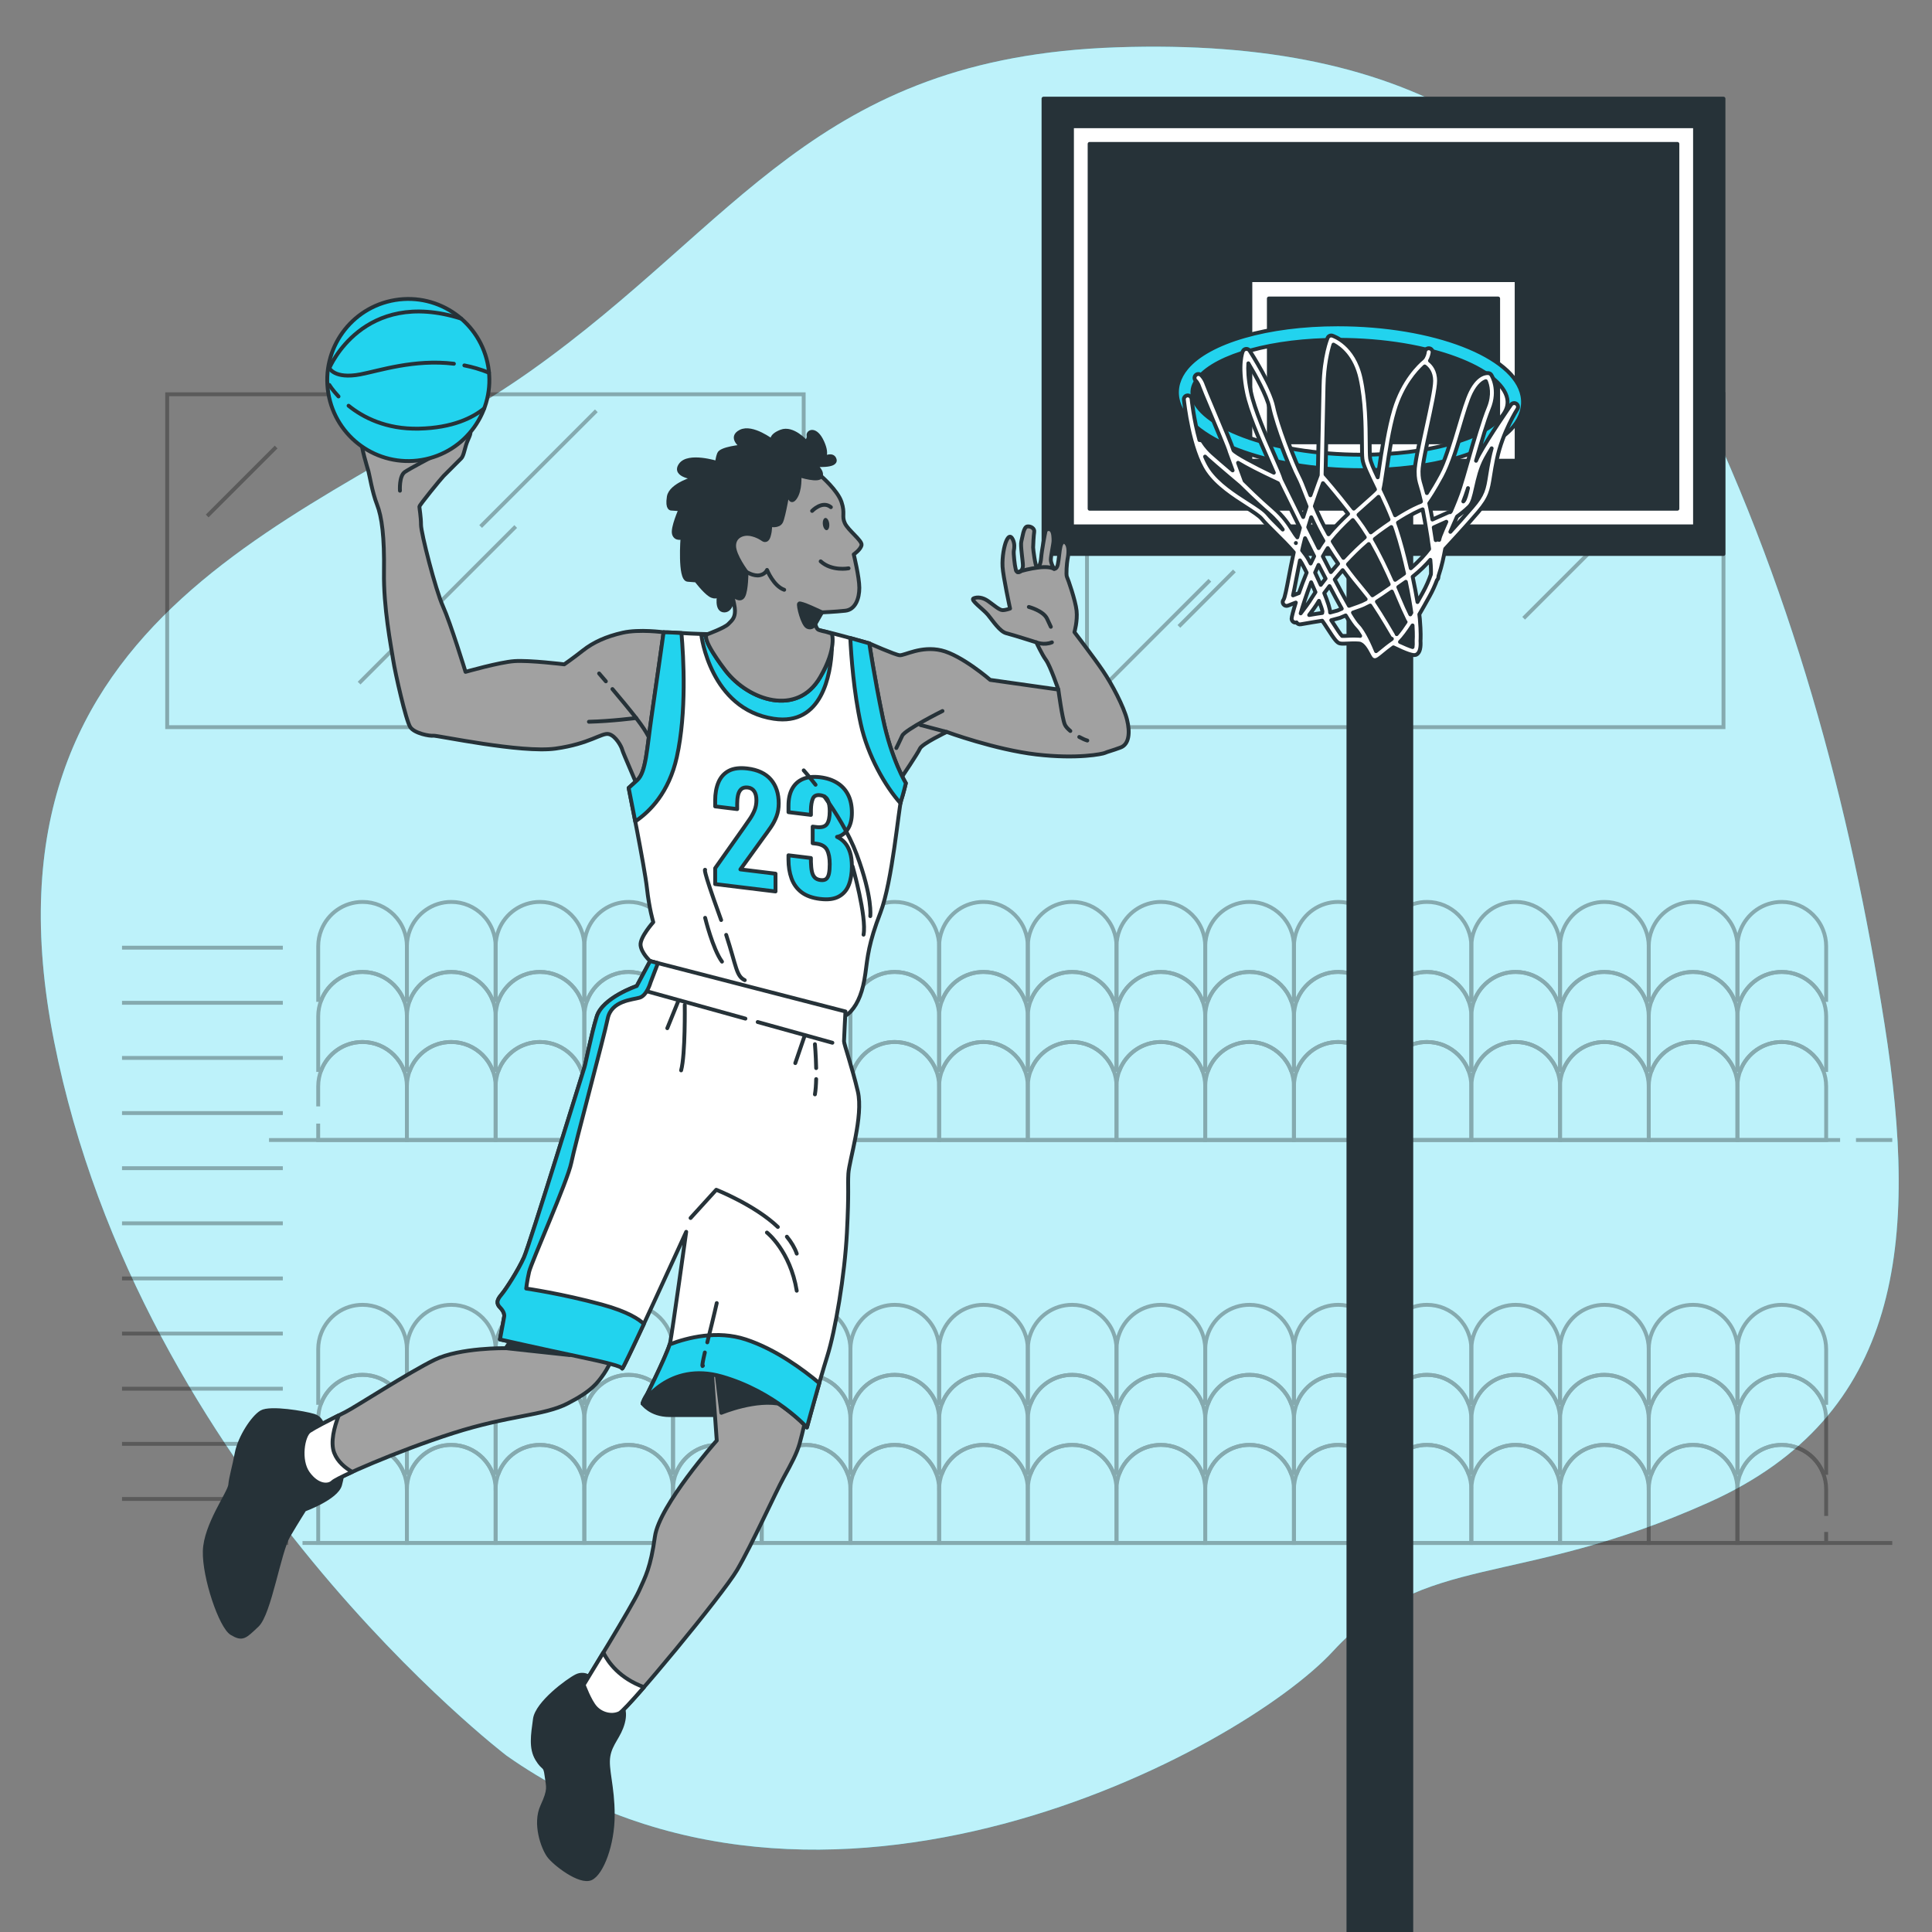 <svg xmlns="http://www.w3.org/2000/svg" viewBox="0 0 500 500"><rect x="0" y="0" width="500" height="500" fill="#808080" stroke="none"/><g id="freepik--background-simple--inject-5"><g><path d="M131.095,454.355S36.353,382.149,14.002,269.513C-8.349,156.878,83.475,134.17,137.333,96,191.19,57.83,211.013,14.878,289.053,12.243c78.04-2.634,118.411,26.375,146.589,82.586,28.177,56.21,43.226,113.931,52.083,170.264,8.857,56.333,4.504,101.328-45.589,123.772-50.093,22.444-73.34,12.598-97.135,38.444-23.795,25.846-132.396,84.348-213.906,27.047Z" style="fill:#22D3EE;"></path><path d="M131.095,454.355S36.353,382.149,14.002,269.513C-8.349,156.878,83.475,134.17,137.333,96,191.19,57.83,211.013,14.878,289.053,12.243c78.04-2.634,118.411,26.375,146.589,82.586,28.177,56.21,43.226,113.931,52.083,170.264,8.857,56.333,4.504,101.328-45.589,123.772-50.093,22.444-73.34,12.598-97.135,38.444-23.795,25.846-132.396,84.348-213.906,27.047Z" style="fill:#fff; opacity:.7;"></path></g></g><g id="freepik--Windows--inject-5"><g><rect x="43.266" y="102.04" width="164.728" height="86.147" style="fill:none; opacity:.3; stroke:#000; stroke-miterlimit:10;"></rect><rect x="281.31" y="102.04" width="164.728" height="86.147" style="fill:none; opacity:.3; stroke:#000; stroke-miterlimit:10;"></rect><line x1="154.332" y1="106.318" x2="124.39" y2="136.26" style="fill:none; opacity:.3; stroke:#000; stroke-miterlimit:10;"></line><line x1="133.464" y1="136.26" x2="92.936" y2="176.788" style="fill:none; opacity:.3; stroke:#000; stroke-miterlimit:10;"></line><line x1="71.462" y1="115.694" x2="53.618" y2="133.538" style="fill:none; opacity:.3; stroke:#000; stroke-miterlimit:10;"></line><line x1="428.044" y1="112.972" x2="398.405" y2="142.612" style="fill:none; opacity:.3; stroke:#000; stroke-miterlimit:10;"></line><line x1="415.342" y1="138.982" x2="394.322" y2="160.002" style="fill:none; opacity:.3; stroke:#000; stroke-miterlimit:10;"></line><line x1="313.115" y1="150.173" x2="285.895" y2="177.393" style="fill:none; opacity:.3; stroke:#000; stroke-miterlimit:10;"></line><line x1="319.467" y1="147.753" x2="305.101" y2="162.119" style="fill:none; opacity:.3; stroke:#000; stroke-miterlimit:10;"></line></g></g><g id="freepik--Seats--inject-5"><g style="opacity:.3;"><g><path d="M105.306,244.891v13.894h-.81c-.576-1.471-1.457-2.786-2.551-3.887-2.075-2.075-4.946-3.361-8.116-3.361-4.847,0-8.99,3.006-10.667,7.249h-.81v-13.894c0-1.492,.284-2.921,.81-4.229,1.677-4.25,5.821-7.249,10.667-7.249,3.17,0,6.041,1.286,8.116,3.361,1.094,1.094,1.976,2.416,2.551,3.887,.526,1.308,.81,2.736,.81,4.229Z" style="fill:none; stroke:#000; stroke-miterlimit:10;"></path><path d="M128.268,244.891v13.894h-.81c-.576-1.471-1.457-2.786-2.551-3.887-2.082-2.075-4.954-3.361-8.123-3.361-4.84,0-8.983,3.006-10.667,7.249h-.81v-13.894c0-1.492,.284-2.921,.81-4.229,1.677-4.25,5.828-7.249,10.667-7.249,3.17,0,6.041,1.286,8.123,3.361,1.095,1.094,1.976,2.416,2.551,3.887,.526,1.308,.81,2.736,.81,4.229Z" style="fill:none; stroke:#000; stroke-miterlimit:10;"></path><path d="M151.223,244.891v13.894h-.81c-.576-1.471-1.457-2.786-2.551-3.887-2.075-2.075-4.946-3.361-8.116-3.361-4.847,0-8.99,3.006-10.667,7.249h-.81v-13.894c0-1.492,.284-2.921,.81-4.229,1.677-4.25,5.821-7.249,10.667-7.249,3.17,0,6.041,1.286,8.116,3.361,1.094,1.094,1.976,2.416,2.551,3.887,.526,1.308,.81,2.736,.81,4.229Z" style="fill:none; stroke:#000; stroke-miterlimit:10;"></path><path d="M174.178,244.891v13.894h-.81c-.576-1.471-1.457-2.786-2.551-3.887-2.075-2.075-4.946-3.361-8.116-3.361-4.847,0-8.99,3.006-10.667,7.249h-.81v-13.894c0-1.492,.284-2.921,.81-4.229,1.677-4.25,5.82-7.249,10.667-7.249,3.17,0,6.041,1.286,8.116,3.361,1.094,1.094,1.976,2.416,2.551,3.887,.526,1.308,.81,2.736,.81,4.229Z" style="fill:none; stroke:#000; stroke-miterlimit:10;"></path><path d="M197.133,244.891v13.894h-.81c-.576-1.471-1.457-2.786-2.551-3.887-2.075-2.075-4.946-3.361-8.116-3.361-4.847,0-8.99,3.006-10.667,7.249h-.81v-13.894c0-1.492,.284-2.921,.81-4.229,1.677-4.25,5.821-7.249,10.667-7.249,3.17,0,6.041,1.286,8.116,3.361,1.095,1.094,1.976,2.416,2.551,3.887,.526,1.308,.81,2.736,.81,4.229Z" style="fill:none; stroke:#000; stroke-miterlimit:10;"></path><path d="M220.088,244.891v13.894h-.81c-.576-1.471-1.457-2.786-2.551-3.887-2.075-2.075-4.946-3.361-8.116-3.361-4.847,0-8.99,3.006-10.667,7.249h-.81v-13.894c0-1.492,.284-2.921,.81-4.229,1.677-4.25,5.821-7.249,10.667-7.249,3.17,0,6.041,1.286,8.116,3.361,1.095,1.094,1.976,2.416,2.551,3.887,.526,1.308,.81,2.736,.81,4.229Z" style="fill:none; stroke:#000; stroke-miterlimit:10;"></path><path d="M243.043,244.891v13.894h-.81c-.576-1.471-1.457-2.786-2.551-3.887-2.075-2.075-4.946-3.361-8.116-3.361-4.847,0-8.99,3.006-10.667,7.249h-.81v-13.894c0-1.492,.284-2.921,.81-4.229,1.677-4.25,5.821-7.249,10.667-7.249,3.17,0,6.041,1.286,8.116,3.361,1.095,1.094,1.976,2.416,2.551,3.887,.526,1.308,.81,2.736,.81,4.229Z" style="fill:none; stroke:#000; stroke-miterlimit:10;"></path><path d="M265.998,244.891v13.894h-.81c-.576-1.471-1.457-2.786-2.551-3.887-2.075-2.075-4.946-3.361-8.116-3.361-4.847,0-8.99,3.006-10.667,7.249h-.81v-13.894c0-1.492,.284-2.921,.81-4.229,1.677-4.25,5.821-7.249,10.667-7.249,3.17,0,6.041,1.286,8.116,3.361,1.094,1.094,1.976,2.416,2.551,3.887,.526,1.308,.81,2.736,.81,4.229Z" style="fill:none; stroke:#000; stroke-miterlimit:10;"></path><path d="M288.953,244.891v13.894h-.81c-.576-1.471-1.457-2.786-2.551-3.887-2.075-2.075-4.946-3.361-8.116-3.361-4.847,0-8.99,3.006-10.667,7.249h-.81v-13.894c0-1.492,.284-2.921,.81-4.229,1.677-4.25,5.82-7.249,10.667-7.249,3.17,0,6.041,1.286,8.116,3.361,1.094,1.094,1.976,2.416,2.551,3.887,.526,1.308,.81,2.736,.81,4.229Z" style="fill:none; stroke:#000; stroke-miterlimit:10;"></path><path d="M311.916,244.891v13.894h-.81c-.576-1.471-1.457-2.786-2.551-3.887-2.075-2.075-4.946-3.361-8.116-3.361-4.847,0-8.99,3.006-10.675,7.249h-.81v-13.894c0-1.492,.284-2.921,.81-4.229,1.684-4.25,5.828-7.249,10.675-7.249,3.17,0,6.041,1.286,8.116,3.361,1.095,1.094,1.976,2.416,2.551,3.887,.526,1.308,.81,2.736,.81,4.229Z" style="fill:none; stroke:#000; stroke-miterlimit:10;"></path><path d="M334.871,244.891v13.894h-.81c-.576-1.471-1.457-2.786-2.551-3.887-2.075-2.075-4.946-3.361-8.116-3.361-4.847,0-8.99,3.006-10.667,7.249h-.81v-13.894c0-1.492,.284-2.921,.81-4.229,1.677-4.25,5.821-7.249,10.667-7.249,3.17,0,6.041,1.286,8.116,3.361,1.094,1.094,1.976,2.416,2.551,3.887,.526,1.308,.81,2.736,.81,4.229Z" style="fill:none; stroke:#000; stroke-miterlimit:10;"></path><path d="M357.826,244.891v13.894h-.81c-.576-1.471-1.457-2.786-2.551-3.887-2.075-2.075-4.946-3.361-8.116-3.361-4.847,0-8.99,3.006-10.667,7.249h-.81v-13.894c0-1.492,.284-2.921,.81-4.229,1.677-4.25,5.821-7.249,10.667-7.249,3.17,0,6.041,1.286,8.116,3.361,1.095,1.094,1.976,2.416,2.551,3.887,.526,1.308,.81,2.736,.81,4.229Z" style="fill:none; stroke:#000; stroke-miterlimit:10;"></path><path d="M380.781,244.891v13.894h-.81c-.576-1.471-1.457-2.786-2.551-3.887-2.075-2.075-4.946-3.361-8.116-3.361-4.847,0-8.99,3.006-10.667,7.249h-.81v-13.894c0-1.492,.284-2.921,.81-4.229,1.677-4.25,5.821-7.249,10.667-7.249,3.17,0,6.041,1.286,8.116,3.361,1.094,1.094,1.976,2.416,2.551,3.887,.526,1.308,.81,2.736,.81,4.229Z" style="fill:none; stroke:#000; stroke-miterlimit:10;"></path><path d="M403.736,244.891v13.894h-.81c-.576-1.471-1.457-2.786-2.551-3.887-2.075-2.075-4.946-3.361-8.116-3.361-4.847,0-8.99,3.006-10.667,7.249h-.81v-13.894c0-1.492,.284-2.921,.81-4.229,1.677-4.25,5.82-7.249,10.667-7.249,3.17,0,6.041,1.286,8.116,3.361,1.094,1.094,1.976,2.416,2.551,3.887,.526,1.308,.81,2.736,.81,4.229Z" style="fill:none; stroke:#000; stroke-miterlimit:10;"></path><path d="M426.691,244.891v13.894h-.81c-.576-1.471-1.457-2.786-2.551-3.887-2.075-2.075-4.946-3.361-8.116-3.361-4.847,0-8.99,3.006-10.667,7.249h-.81v-13.894c0-1.492,.284-2.921,.81-4.229,1.677-4.25,5.82-7.249,10.667-7.249,3.17,0,6.041,1.286,8.116,3.361,1.095,1.094,1.976,2.416,2.551,3.887,.526,1.308,.81,2.736,.81,4.229Z" style="fill:none; stroke:#000; stroke-miterlimit:10;"></path><path d="M449.646,244.891v13.894h-.81c-.576-1.471-1.457-2.786-2.551-3.887-2.075-2.075-4.946-3.361-8.116-3.361-4.847,0-8.99,3.006-10.667,7.249h-.81v-13.894c0-1.492,.284-2.921,.81-4.229,1.677-4.25,5.82-7.249,10.667-7.249,3.17,0,6.041,1.286,8.116,3.361,1.094,1.094,1.976,2.416,2.551,3.887,.526,1.308,.81,2.736,.81,4.229Z" style="fill:none; stroke:#000; stroke-miterlimit:10;"></path><path d="M472.608,244.891v13.894h-.81c-.576-1.471-1.457-2.786-2.551-3.887-2.082-2.075-4.953-3.361-8.123-3.361-4.847,0-8.99,3.006-10.667,7.249h-.81v-13.894c0-1.492,.284-2.921,.81-4.229,1.677-4.25,5.821-7.249,10.667-7.249,3.17,0,6.041,1.286,8.123,3.361,1.095,1.094,1.976,2.416,2.551,3.887,.526,1.308,.81,2.736,.81,4.229Z" style="fill:none; stroke:#000; stroke-miterlimit:10;"></path></g><g><path d="M105.306,263.013v13.901h-.81c-.576-1.471-1.457-2.793-2.551-3.887-2.075-2.075-4.946-3.361-8.116-3.361-4.847,0-8.99,2.999-10.667,7.249h-.81v-13.901c0-1.492,.284-2.921,.81-4.229,1.677-4.243,5.821-7.249,10.667-7.249,3.17,0,6.041,1.286,8.116,3.361,1.094,1.102,1.976,2.416,2.551,3.887,.526,1.308,.81,2.736,.81,4.229Z" style="fill:none; stroke:#000; stroke-miterlimit:10;"></path><path d="M128.268,263.013v13.901h-.81c-.576-1.471-1.457-2.793-2.551-3.887-2.082-2.075-4.954-3.361-8.123-3.361-4.84,0-8.99,2.999-10.667,7.249h-.81v-13.901c0-1.492,.284-2.921,.81-4.229,1.684-4.243,5.828-7.249,10.667-7.249,3.17,0,6.041,1.286,8.123,3.361,1.095,1.102,1.976,2.416,2.551,3.887,.526,1.308,.81,2.736,.81,4.229Z" style="fill:none; stroke:#000; stroke-miterlimit:10;"></path><path d="M151.223,263.013v13.901h-.81c-.576-1.471-1.457-2.793-2.551-3.887-2.075-2.075-4.946-3.361-8.116-3.361-4.847,0-8.99,2.999-10.667,7.249h-.81v-13.901c0-1.492,.284-2.921,.81-4.229,1.677-4.243,5.821-7.249,10.667-7.249,3.17,0,6.041,1.286,8.116,3.361,1.094,1.102,1.976,2.416,2.551,3.887,.526,1.308,.81,2.736,.81,4.229Z" style="fill:none; stroke:#000; stroke-miterlimit:10;"></path><path d="M174.178,263.013v13.901h-.81c-.576-1.471-1.457-2.793-2.551-3.887-2.075-2.075-4.946-3.361-8.116-3.361-4.847,0-8.99,2.999-10.667,7.249h-.81v-13.901c0-1.492,.284-2.921,.81-4.229,1.677-4.243,5.82-7.249,10.667-7.249,3.17,0,6.041,1.286,8.116,3.361,1.094,1.102,1.976,2.416,2.551,3.887,.526,1.308,.81,2.736,.81,4.229Z" style="fill:none; stroke:#000; stroke-miterlimit:10;"></path><path d="M197.133,263.013v13.901h-.81c-.576-1.471-1.457-2.793-2.551-3.887-2.075-2.075-4.946-3.361-8.116-3.361-4.847,0-8.99,2.999-10.667,7.249h-.81v-13.901c0-1.492,.284-2.921,.81-4.229,1.677-4.243,5.821-7.249,10.667-7.249,3.17,0,6.041,1.286,8.116,3.361,1.095,1.102,1.976,2.416,2.551,3.887,.526,1.308,.81,2.736,.81,4.229Z" style="fill:none; stroke:#000; stroke-miterlimit:10;"></path><path d="M220.088,263.013v13.901h-.81c-.576-1.471-1.457-2.793-2.551-3.887-2.075-2.075-4.946-3.361-8.116-3.361-4.847,0-8.99,2.999-10.667,7.249h-.81v-13.901c0-1.492,.284-2.921,.81-4.229,1.677-4.243,5.821-7.249,10.667-7.249,3.17,0,6.041,1.286,8.116,3.361,1.095,1.102,1.976,2.416,2.551,3.887,.526,1.308,.81,2.736,.81,4.229Z" style="fill:none; stroke:#000; stroke-miterlimit:10;"></path><path d="M243.043,263.013v13.901h-.81c-.576-1.471-1.457-2.793-2.551-3.887-2.075-2.075-4.946-3.361-8.116-3.361-4.847,0-8.99,2.999-10.667,7.249h-.81v-13.901c0-1.492,.284-2.921,.81-4.229,1.677-4.243,5.821-7.249,10.667-7.249,3.17,0,6.041,1.286,8.116,3.361,1.095,1.102,1.976,2.416,2.551,3.887,.526,1.308,.81,2.736,.81,4.229Z" style="fill:none; stroke:#000; stroke-miterlimit:10;"></path><path d="M265.998,263.013v13.901h-.81c-.576-1.471-1.457-2.793-2.551-3.887-2.075-2.075-4.946-3.361-8.116-3.361-4.847,0-8.99,2.999-10.667,7.249h-.81v-13.901c0-1.492,.284-2.921,.81-4.229,1.677-4.243,5.821-7.249,10.667-7.249,3.17,0,6.041,1.286,8.116,3.361,1.094,1.102,1.976,2.416,2.551,3.887,.526,1.308,.81,2.736,.81,4.229Z" style="fill:none; stroke:#000; stroke-miterlimit:10;"></path><path d="M288.953,263.013v13.901h-.81c-.576-1.471-1.457-2.793-2.551-3.887-2.075-2.075-4.946-3.361-8.116-3.361-4.847,0-8.99,2.999-10.667,7.249h-.81v-13.901c0-1.492,.284-2.921,.81-4.229,1.677-4.243,5.82-7.249,10.667-7.249,3.17,0,6.041,1.286,8.116,3.361,1.094,1.102,1.976,2.416,2.551,3.887,.526,1.308,.81,2.736,.81,4.229Z" style="fill:none; stroke:#000; stroke-miterlimit:10;"></path><path d="M311.916,263.013v13.901h-.81c-.576-1.471-1.457-2.793-2.551-3.887-2.075-2.075-4.946-3.361-8.116-3.361-4.847,0-8.99,2.999-10.675,7.249h-.81v-13.901c0-1.492,.284-2.921,.81-4.229,1.684-4.243,5.828-7.249,10.675-7.249,3.17,0,6.041,1.286,8.116,3.361,1.095,1.102,1.976,2.416,2.551,3.887,.526,1.308,.81,2.736,.81,4.229Z" style="fill:none; stroke:#000; stroke-miterlimit:10;"></path><path d="M334.871,263.013v13.901h-.81c-.576-1.471-1.457-2.793-2.551-3.887-2.075-2.075-4.946-3.361-8.116-3.361-4.847,0-8.99,2.999-10.667,7.249h-.81v-13.901c0-1.492,.284-2.921,.81-4.229,1.677-4.243,5.821-7.249,10.667-7.249,3.17,0,6.041,1.286,8.116,3.361,1.094,1.102,1.976,2.416,2.551,3.887,.526,1.308,.81,2.736,.81,4.229Z" style="fill:none; stroke:#000; stroke-miterlimit:10;"></path><path d="M357.826,263.013v13.901h-.81c-.576-1.471-1.457-2.793-2.551-3.887-2.075-2.075-4.946-3.361-8.116-3.361-4.847,0-8.99,2.999-10.667,7.249h-.81v-13.901c0-1.492,.284-2.921,.81-4.229,1.677-4.243,5.821-7.249,10.667-7.249,3.17,0,6.041,1.286,8.116,3.361,1.095,1.102,1.976,2.416,2.551,3.887,.526,1.308,.81,2.736,.81,4.229Z" style="fill:none; stroke:#000; stroke-miterlimit:10;"></path><path d="M380.781,263.013v13.901h-.81c-.576-1.471-1.457-2.793-2.551-3.887-2.075-2.075-4.946-3.361-8.116-3.361-4.847,0-8.99,2.999-10.667,7.249h-.81v-13.901c0-1.492,.284-2.921,.81-4.229,1.677-4.243,5.821-7.249,10.667-7.249,3.17,0,6.041,1.286,8.116,3.361,1.094,1.102,1.976,2.416,2.551,3.887,.526,1.308,.81,2.736,.81,4.229Z" style="fill:none; stroke:#000; stroke-miterlimit:10;"></path><path d="M403.736,263.013v13.901h-.81c-.576-1.471-1.457-2.793-2.551-3.887-2.075-2.075-4.946-3.361-8.116-3.361-4.847,0-8.99,2.999-10.667,7.249h-.81v-13.901c0-1.492,.284-2.921,.81-4.229,1.677-4.243,5.82-7.249,10.667-7.249,3.17,0,6.041,1.286,8.116,3.361,1.094,1.102,1.976,2.416,2.551,3.887,.526,1.308,.81,2.736,.81,4.229Z" style="fill:none; stroke:#000; stroke-miterlimit:10;"></path><path d="M426.691,263.013v13.901h-.81c-.576-1.471-1.457-2.793-2.551-3.887-2.075-2.075-4.946-3.361-8.116-3.361-4.847,0-8.99,2.999-10.667,7.249h-.81v-13.901c0-1.492,.284-2.921,.81-4.229,1.677-4.243,5.82-7.249,10.667-7.249,3.17,0,6.041,1.286,8.116,3.361,1.095,1.102,1.976,2.416,2.551,3.887,.526,1.308,.81,2.736,.81,4.229Z" style="fill:none; stroke:#000; stroke-miterlimit:10;"></path><path d="M449.646,263.013v13.901h-.81c-.576-1.471-1.457-2.793-2.551-3.887-2.075-2.075-4.946-3.361-8.116-3.361-4.847,0-8.99,2.999-10.667,7.249h-.81v-13.901c0-1.492,.284-2.921,.81-4.229,1.677-4.243,5.82-7.249,10.667-7.249,3.17,0,6.041,1.286,8.116,3.361,1.094,1.102,1.976,2.416,2.551,3.887,.526,1.308,.81,2.736,.81,4.229Z" style="fill:none; stroke:#000; stroke-miterlimit:10;"></path><path d="M472.608,263.013v13.901h-.81c-.576-1.471-1.457-2.793-2.551-3.887-2.082-2.075-4.953-3.361-8.123-3.361-4.847,0-8.99,2.999-10.667,7.249h-.81v-13.901c0-1.492,.284-2.921,.81-4.229,1.677-4.243,5.821-7.249,10.667-7.249,3.17,0,6.041,1.286,8.123,3.361,1.095,1.102,1.976,2.416,2.551,3.887,.526,1.308,.81,2.736,.81,4.229Z" style="fill:none; stroke:#000; stroke-miterlimit:10;"></path></g><g><line x1="73.193" y1="245.257" x2="31.58" y2="245.257" style="fill:none; stroke:#000; stroke-miterlimit:10;"></line><line x1="73.193" y1="259.524" x2="31.58" y2="259.524" style="fill:none; stroke:#000; stroke-miterlimit:10;"></line><line x1="73.193" y1="273.792" x2="31.58" y2="273.792" style="fill:none; stroke:#000; stroke-miterlimit:10;"></line><line x1="73.193" y1="288.059" x2="31.58" y2="288.059" style="fill:none; stroke:#000; stroke-miterlimit:10;"></line><line x1="73.193" y1="302.327" x2="31.58" y2="302.327" style="fill:none; stroke:#000; stroke-miterlimit:10;"></line><line x1="73.193" y1="316.594" x2="31.58" y2="316.594" style="fill:none; stroke:#000; stroke-miterlimit:10;"></line><line x1="73.193" y1="330.861" x2="31.58" y2="330.861" style="fill:none; stroke:#000; stroke-miterlimit:10;"></line><line x1="73.193" y1="345.129" x2="31.58" y2="345.129" style="fill:none; stroke:#000; stroke-miterlimit:10;"></line><line x1="73.193" y1="359.396" x2="31.58" y2="359.396" style="fill:none; stroke:#000; stroke-miterlimit:10;"></line><line x1="73.193" y1="373.664" x2="31.58" y2="373.664" style="fill:none; stroke:#000; stroke-miterlimit:10;"></line><line x1="73.193" y1="387.931" x2="31.58" y2="387.931" style="fill:none; stroke:#000; stroke-miterlimit:10;"></line></g><g><path d="M82.351,286.328v-5.186c0-1.492,.284-2.921,.81-4.229,1.677-4.25,5.821-7.249,10.667-7.249,3.17,0,6.041,1.286,8.116,3.361,1.094,1.095,1.976,2.416,2.551,3.887,.526,1.308,.81,2.736,.81,4.229v13.894h-22.955v-4.253" style="fill:none; stroke:#000; stroke-miterlimit:10;"></path><path d="M128.268,281.142v13.894h-22.962v-13.894c0-1.492,.284-2.921,.81-4.229,1.677-4.25,5.828-7.249,10.667-7.249,3.17,0,6.041,1.286,8.123,3.361,1.095,1.095,1.976,2.416,2.551,3.887,.526,1.308,.81,2.736,.81,4.229Z" style="fill:none; stroke:#000; stroke-miterlimit:10;"></path><path d="M151.223,281.142v13.894h-22.955v-13.894c0-1.492,.284-2.921,.81-4.229,1.677-4.25,5.821-7.249,10.667-7.249,3.17,0,6.041,1.286,8.116,3.361,1.094,1.095,1.976,2.416,2.551,3.887,.526,1.308,.81,2.736,.81,4.229Z" style="fill:none; stroke:#000; stroke-miterlimit:10;"></path><path d="M174.178,281.142v13.894h-22.955v-13.894c0-1.492,.284-2.921,.81-4.229,1.677-4.25,5.82-7.249,10.667-7.249,3.17,0,6.041,1.286,8.116,3.361,1.094,1.095,1.976,2.416,2.551,3.887,.526,1.308,.81,2.736,.81,4.229Z" style="fill:none; stroke:#000; stroke-miterlimit:10;"></path><path d="M197.133,281.142v13.894h-22.955v-13.894c0-1.492,.284-2.921,.81-4.229,1.677-4.25,5.821-7.249,10.667-7.249,3.17,0,6.041,1.286,8.116,3.361,1.095,1.095,1.976,2.416,2.551,3.887,.526,1.308,.81,2.736,.81,4.229Z" style="fill:none; stroke:#000; stroke-miterlimit:10;"></path><path d="M220.088,281.142v13.894h-22.955v-13.894c0-1.492,.284-2.921,.81-4.229,1.677-4.25,5.821-7.249,10.667-7.249,3.17,0,6.041,1.286,8.116,3.361,1.095,1.095,1.976,2.416,2.551,3.887,.526,1.308,.81,2.736,.81,4.229Z" style="fill:none; stroke:#000; stroke-miterlimit:10;"></path><path d="M243.043,281.142v13.894h-22.955v-13.894c0-1.492,.284-2.921,.81-4.229,1.677-4.25,5.821-7.249,10.667-7.249,3.17,0,6.041,1.286,8.116,3.361,1.095,1.095,1.976,2.416,2.551,3.887,.526,1.308,.81,2.736,.81,4.229Z" style="fill:none; stroke:#000; stroke-miterlimit:10;"></path><path d="M265.998,281.142v13.894h-22.955v-13.894c0-1.492,.284-2.921,.81-4.229,1.677-4.25,5.821-7.249,10.667-7.249,3.17,0,6.041,1.286,8.116,3.361,1.094,1.095,1.976,2.416,2.551,3.887,.526,1.308,.81,2.736,.81,4.229Z" style="fill:none; stroke:#000; stroke-miterlimit:10;"></path><path d="M288.953,281.142v13.894h-22.955v-13.894c0-1.492,.284-2.921,.81-4.229,1.677-4.25,5.82-7.249,10.667-7.249,3.17,0,6.041,1.286,8.116,3.361,1.094,1.095,1.976,2.416,2.551,3.887,.526,1.308,.81,2.736,.81,4.229Z" style="fill:none; stroke:#000; stroke-miterlimit:10;"></path><path d="M311.916,281.142v13.894h-22.962v-13.894c0-1.492,.284-2.921,.81-4.229,1.684-4.25,5.828-7.249,10.675-7.249,3.17,0,6.041,1.286,8.116,3.361,1.095,1.095,1.976,2.416,2.551,3.887,.526,1.308,.81,2.736,.81,4.229Z" style="fill:none; stroke:#000; stroke-miterlimit:10;"></path><path d="M334.871,281.142v13.894h-22.955v-13.894c0-1.492,.284-2.921,.81-4.229,1.677-4.25,5.821-7.249,10.667-7.249,3.17,0,6.041,1.286,8.116,3.361,1.094,1.095,1.976,2.416,2.551,3.887,.526,1.308,.81,2.736,.81,4.229Z" style="fill:none; stroke:#000; stroke-miterlimit:10;"></path><path d="M357.826,281.142v13.894h-22.955v-13.894c0-1.492,.284-2.921,.81-4.229,1.677-4.25,5.821-7.249,10.667-7.249,3.17,0,6.041,1.286,8.116,3.361,1.095,1.095,1.976,2.416,2.551,3.887,.526,1.308,.81,2.736,.81,4.229Z" style="fill:none; stroke:#000; stroke-miterlimit:10;"></path><path d="M380.781,281.142v13.894h-22.955v-13.894c0-1.492,.284-2.921,.81-4.229,1.677-4.25,5.821-7.249,10.667-7.249,3.17,0,6.041,1.286,8.116,3.361,1.094,1.095,1.976,2.416,2.551,3.887,.526,1.308,.81,2.736,.81,4.229Z" style="fill:none; stroke:#000; stroke-miterlimit:10;"></path><path d="M403.736,281.142v13.894h-22.955v-13.894c0-1.492,.284-2.921,.81-4.229,1.677-4.25,5.82-7.249,10.667-7.249,3.17,0,6.041,1.286,8.116,3.361,1.094,1.095,1.976,2.416,2.551,3.887,.526,1.308,.81,2.736,.81,4.229Z" style="fill:none; stroke:#000; stroke-miterlimit:10;"></path><path d="M426.691,281.142v13.894h-22.955v-13.894c0-1.492,.284-2.921,.81-4.229,1.677-4.25,5.82-7.249,10.667-7.249,3.17,0,6.041,1.286,8.116,3.361,1.095,1.095,1.976,2.416,2.551,3.887,.526,1.308,.81,2.736,.81,4.229Z" style="fill:none; stroke:#000; stroke-miterlimit:10;"></path><path d="M449.646,281.142v13.894h-22.955v-13.894c0-1.492,.284-2.921,.81-4.229,1.677-4.25,5.82-7.249,10.667-7.249,3.17,0,6.041,1.286,8.116,3.361,1.094,1.095,1.976,2.416,2.551,3.887,.526,1.308,.81,2.736,.81,4.229Z" style="fill:none; stroke:#000; stroke-miterlimit:10;"></path><path d="M472.608,281.142v13.894h-22.962v-13.894c0-1.492,.284-2.921,.81-4.229,1.677-4.25,5.821-7.249,10.667-7.249,3.17,0,6.041,1.286,8.123,3.361,1.095,1.095,1.976,2.416,2.551,3.887,.526,1.308,.81,2.736,.81,4.229Z" style="fill:none; stroke:#000; stroke-miterlimit:10;"></path></g><g><path d="M105.306,349.163v13.894h-.81c-.576-1.471-1.457-2.786-2.551-3.887-2.075-2.075-4.946-3.361-8.116-3.361-4.847,0-8.99,3.006-10.667,7.249h-.81v-13.894c0-1.492,.284-2.921,.81-4.229,1.677-4.25,5.821-7.249,10.667-7.249,3.17,0,6.041,1.286,8.116,3.361,1.094,1.095,1.976,2.416,2.551,3.887,.526,1.308,.81,2.736,.81,4.229Z" style="fill:none; stroke:#000; stroke-miterlimit:10;"></path><path d="M128.268,349.163v13.894h-.81c-.576-1.471-1.457-2.786-2.551-3.887-2.082-2.075-4.954-3.361-8.123-3.361-4.84,0-8.983,3.006-10.667,7.249h-.81v-13.894c0-1.492,.284-2.921,.81-4.229,1.677-4.25,5.828-7.249,10.667-7.249,3.17,0,6.041,1.286,8.123,3.361,1.095,1.095,1.976,2.416,2.551,3.887,.526,1.308,.81,2.736,.81,4.229Z" style="fill:none; stroke:#000; stroke-miterlimit:10;"></path><path d="M151.223,349.163v13.894h-.81c-.576-1.471-1.457-2.786-2.551-3.887-2.075-2.075-4.946-3.361-8.116-3.361-4.847,0-8.99,3.006-10.667,7.249h-.81v-13.894c0-1.492,.284-2.921,.81-4.229,1.677-4.25,5.821-7.249,10.667-7.249,3.17,0,6.041,1.286,8.116,3.361,1.094,1.095,1.976,2.416,2.551,3.887,.526,1.308,.81,2.736,.81,4.229Z" style="fill:none; stroke:#000; stroke-miterlimit:10;"></path><path d="M174.178,349.163v13.894h-.81c-.576-1.471-1.457-2.786-2.551-3.887-2.075-2.075-4.946-3.361-8.116-3.361-4.847,0-8.99,3.006-10.667,7.249h-.81v-13.894c0-1.492,.284-2.921,.81-4.229,1.677-4.25,5.82-7.249,10.667-7.249,3.17,0,6.041,1.286,8.116,3.361,1.094,1.095,1.976,2.416,2.551,3.887,.526,1.308,.81,2.736,.81,4.229Z" style="fill:none; stroke:#000; stroke-miterlimit:10;"></path><path d="M197.133,349.163v13.894h-.81c-.576-1.471-1.457-2.786-2.551-3.887-2.075-2.075-4.946-3.361-8.116-3.361-4.847,0-8.99,3.006-10.667,7.249h-.81v-13.894c0-1.492,.284-2.921,.81-4.229,1.677-4.25,5.821-7.249,10.667-7.249,3.17,0,6.041,1.286,8.116,3.361,1.095,1.095,1.976,2.416,2.551,3.887,.526,1.308,.81,2.736,.81,4.229Z" style="fill:none; stroke:#000; stroke-miterlimit:10;"></path><path d="M220.088,349.163v13.894h-.81c-.576-1.471-1.457-2.786-2.551-3.887-2.075-2.075-4.946-3.361-8.116-3.361-4.847,0-8.99,3.006-10.667,7.249h-.81v-13.894c0-1.492,.284-2.921,.81-4.229,1.677-4.25,5.821-7.249,10.667-7.249,3.17,0,6.041,1.286,8.116,3.361,1.095,1.095,1.976,2.416,2.551,3.887,.526,1.308,.81,2.736,.81,4.229Z" style="fill:none; stroke:#000; stroke-miterlimit:10;"></path><path d="M243.043,349.163v13.894h-.81c-.576-1.471-1.457-2.786-2.551-3.887-2.075-2.075-4.946-3.361-8.116-3.361-4.847,0-8.99,3.006-10.667,7.249h-.81v-13.894c0-1.492,.284-2.921,.81-4.229,1.677-4.25,5.821-7.249,10.667-7.249,3.17,0,6.041,1.286,8.116,3.361,1.095,1.095,1.976,2.416,2.551,3.887,.526,1.308,.81,2.736,.81,4.229Z" style="fill:none; stroke:#000; stroke-miterlimit:10;"></path><path d="M265.998,349.163v13.894h-.81c-.576-1.471-1.457-2.786-2.551-3.887-2.075-2.075-4.946-3.361-8.116-3.361-4.847,0-8.99,3.006-10.667,7.249h-.81v-13.894c0-1.492,.284-2.921,.81-4.229,1.677-4.25,5.821-7.249,10.667-7.249,3.17,0,6.041,1.286,8.116,3.361,1.094,1.095,1.976,2.416,2.551,3.887,.526,1.308,.81,2.736,.81,4.229Z" style="fill:none; stroke:#000; stroke-miterlimit:10;"></path><path d="M288.953,349.163v13.894h-.81c-.576-1.471-1.457-2.786-2.551-3.887-2.075-2.075-4.946-3.361-8.116-3.361-4.847,0-8.99,3.006-10.667,7.249h-.81v-13.894c0-1.492,.284-2.921,.81-4.229,1.677-4.25,5.82-7.249,10.667-7.249,3.17,0,6.041,1.286,8.116,3.361,1.094,1.095,1.976,2.416,2.551,3.887,.526,1.308,.81,2.736,.81,4.229Z" style="fill:none; stroke:#000; stroke-miterlimit:10;"></path><path d="M311.916,349.163v13.894h-.81c-.576-1.471-1.457-2.786-2.551-3.887-2.075-2.075-4.946-3.361-8.116-3.361-4.847,0-8.99,3.006-10.675,7.249h-.81v-13.894c0-1.492,.284-2.921,.81-4.229,1.684-4.25,5.828-7.249,10.675-7.249,3.17,0,6.041,1.286,8.116,3.361,1.095,1.095,1.976,2.416,2.551,3.887,.526,1.308,.81,2.736,.81,4.229Z" style="fill:none; stroke:#000; stroke-miterlimit:10;"></path><path d="M334.871,349.163v13.894h-.81c-.576-1.471-1.457-2.786-2.551-3.887-2.075-2.075-4.946-3.361-8.116-3.361-4.847,0-8.99,3.006-10.667,7.249h-.81v-13.894c0-1.492,.284-2.921,.81-4.229,1.677-4.25,5.821-7.249,10.667-7.249,3.17,0,6.041,1.286,8.116,3.361,1.094,1.095,1.976,2.416,2.551,3.887,.526,1.308,.81,2.736,.81,4.229Z" style="fill:none; stroke:#000; stroke-miterlimit:10;"></path><path d="M357.826,349.163v13.894h-.81c-.576-1.471-1.457-2.786-2.551-3.887-2.075-2.075-4.946-3.361-8.116-3.361-4.847,0-8.99,3.006-10.667,7.249h-.81v-13.894c0-1.492,.284-2.921,.81-4.229,1.677-4.25,5.821-7.249,10.667-7.249,3.17,0,6.041,1.286,8.116,3.361,1.095,1.095,1.976,2.416,2.551,3.887,.526,1.308,.81,2.736,.81,4.229Z" style="fill:none; stroke:#000; stroke-miterlimit:10;"></path><path d="M380.781,349.163v13.894h-.81c-.576-1.471-1.457-2.786-2.551-3.887-2.075-2.075-4.946-3.361-8.116-3.361-4.847,0-8.99,3.006-10.667,7.249h-.81v-13.894c0-1.492,.284-2.921,.81-4.229,1.677-4.25,5.821-7.249,10.667-7.249,3.17,0,6.041,1.286,8.116,3.361,1.094,1.095,1.976,2.416,2.551,3.887,.526,1.308,.81,2.736,.81,4.229Z" style="fill:none; stroke:#000; stroke-miterlimit:10;"></path><path d="M403.736,349.163v13.894h-.81c-.576-1.471-1.457-2.786-2.551-3.887-2.075-2.075-4.946-3.361-8.116-3.361-4.847,0-8.99,3.006-10.667,7.249h-.81v-13.894c0-1.492,.284-2.921,.81-4.229,1.677-4.25,5.82-7.249,10.667-7.249,3.17,0,6.041,1.286,8.116,3.361,1.094,1.095,1.976,2.416,2.551,3.887,.526,1.308,.81,2.736,.81,4.229Z" style="fill:none; stroke:#000; stroke-miterlimit:10;"></path><path d="M426.691,349.163v13.894h-.81c-.576-1.471-1.457-2.786-2.551-3.887-2.075-2.075-4.946-3.361-8.116-3.361-4.847,0-8.99,3.006-10.667,7.249h-.81v-13.894c0-1.492,.284-2.921,.81-4.229,1.677-4.25,5.82-7.249,10.667-7.249,3.17,0,6.041,1.286,8.116,3.361,1.095,1.095,1.976,2.416,2.551,3.887,.526,1.308,.81,2.736,.81,4.229Z" style="fill:none; stroke:#000; stroke-miterlimit:10;"></path><path d="M449.646,349.163v13.894h-.81c-.576-1.471-1.457-2.786-2.551-3.887-2.075-2.075-4.946-3.361-8.116-3.361-4.847,0-8.99,3.006-10.667,7.249h-.81v-13.894c0-1.492,.284-2.921,.81-4.229,1.677-4.25,5.82-7.249,10.667-7.249,3.17,0,6.041,1.286,8.116,3.361,1.094,1.095,1.976,2.416,2.551,3.887,.526,1.308,.81,2.736,.81,4.229Z" style="fill:none; stroke:#000; stroke-miterlimit:10;"></path><path d="M472.608,349.163v13.894h-.81c-.576-1.471-1.457-2.786-2.551-3.887-2.082-2.075-4.953-3.361-8.123-3.361-4.847,0-8.99,3.006-10.667,7.249h-.81v-13.894c0-1.492,.284-2.921,.81-4.229,1.677-4.25,5.821-7.249,10.667-7.249,3.17,0,6.041,1.286,8.123,3.361,1.095,1.095,1.976,2.416,2.551,3.887,.526,1.308,.81,2.736,.81,4.229Z" style="fill:none; stroke:#000; stroke-miterlimit:10;"></path></g><g><path d="M105.306,367.285v13.901h-.81c-.576-1.471-1.457-2.793-2.551-3.888-2.075-2.075-4.946-3.361-8.116-3.361-4.847,0-8.99,2.999-10.667,7.249h-.81v-13.901c0-1.492,.284-2.921,.81-4.229,1.677-4.243,5.821-7.249,10.667-7.249,3.17,0,6.041,1.286,8.116,3.361,1.094,1.102,1.976,2.416,2.551,3.887,.526,1.308,.81,2.736,.81,4.229Z" style="fill:none; stroke:#000; stroke-miterlimit:10;"></path><path d="M128.268,367.285v13.901h-.81c-.576-1.471-1.457-2.793-2.551-3.888-2.082-2.075-4.954-3.361-8.123-3.361-4.84,0-8.99,2.999-10.667,7.249h-.81v-13.901c0-1.492,.284-2.921,.81-4.229,1.684-4.243,5.828-7.249,10.667-7.249,3.17,0,6.041,1.286,8.123,3.361,1.095,1.102,1.976,2.416,2.551,3.887,.526,1.308,.81,2.736,.81,4.229Z" style="fill:none; stroke:#000; stroke-miterlimit:10;"></path><path d="M151.223,367.285v13.901h-.81c-.576-1.471-1.457-2.793-2.551-3.888-2.075-2.075-4.946-3.361-8.116-3.361-4.847,0-8.99,2.999-10.667,7.249h-.81v-13.901c0-1.492,.284-2.921,.81-4.229,1.677-4.243,5.821-7.249,10.667-7.249,3.17,0,6.041,1.286,8.116,3.361,1.094,1.102,1.976,2.416,2.551,3.887,.526,1.308,.81,2.736,.81,4.229Z" style="fill:none; stroke:#000; stroke-miterlimit:10;"></path><path d="M174.178,367.285v13.901h-.81c-.576-1.471-1.457-2.793-2.551-3.888-2.075-2.075-4.946-3.361-8.116-3.361-4.847,0-8.99,2.999-10.667,7.249h-.81v-13.901c0-1.492,.284-2.921,.81-4.229,1.677-4.243,5.82-7.249,10.667-7.249,3.17,0,6.041,1.286,8.116,3.361,1.094,1.102,1.976,2.416,2.551,3.887,.526,1.308,.81,2.736,.81,4.229Z" style="fill:none; stroke:#000; stroke-miterlimit:10;"></path><path d="M197.133,367.285v13.901h-.81c-.576-1.471-1.457-2.793-2.551-3.888-2.075-2.075-4.946-3.361-8.116-3.361-4.847,0-8.99,2.999-10.667,7.249h-.81v-13.901c0-1.492,.284-2.921,.81-4.229,1.677-4.243,5.821-7.249,10.667-7.249,3.17,0,6.041,1.286,8.116,3.361,1.095,1.102,1.976,2.416,2.551,3.887,.526,1.308,.81,2.736,.81,4.229Z" style="fill:none; stroke:#000; stroke-miterlimit:10;"></path><path d="M220.088,367.285v13.901h-.81c-.576-1.471-1.457-2.793-2.551-3.888-2.075-2.075-4.946-3.361-8.116-3.361-4.847,0-8.99,2.999-10.667,7.249h-.81v-13.901c0-1.492,.284-2.921,.81-4.229,1.677-4.243,5.821-7.249,10.667-7.249,3.17,0,6.041,1.286,8.116,3.361,1.095,1.102,1.976,2.416,2.551,3.887,.526,1.308,.81,2.736,.81,4.229Z" style="fill:none; stroke:#000; stroke-miterlimit:10;"></path><path d="M243.043,367.285v13.901h-.81c-.576-1.471-1.457-2.793-2.551-3.888-2.075-2.075-4.946-3.361-8.116-3.361-4.847,0-8.99,2.999-10.667,7.249h-.81v-13.901c0-1.492,.284-2.921,.81-4.229,1.677-4.243,5.821-7.249,10.667-7.249,3.17,0,6.041,1.286,8.116,3.361,1.095,1.102,1.976,2.416,2.551,3.887,.526,1.308,.81,2.736,.81,4.229Z" style="fill:none; stroke:#000; stroke-miterlimit:10;"></path><path d="M265.998,367.285v13.901h-.81c-.576-1.471-1.457-2.793-2.551-3.888-2.075-2.075-4.946-3.361-8.116-3.361-4.847,0-8.99,2.999-10.667,7.249h-.81v-13.901c0-1.492,.284-2.921,.81-4.229,1.677-4.243,5.821-7.249,10.667-7.249,3.17,0,6.041,1.286,8.116,3.361,1.094,1.102,1.976,2.416,2.551,3.887,.526,1.308,.81,2.736,.81,4.229Z" style="fill:none; stroke:#000; stroke-miterlimit:10;"></path><path d="M288.953,367.285v13.901h-.81c-.576-1.471-1.457-2.793-2.551-3.888-2.075-2.075-4.946-3.361-8.116-3.361-4.847,0-8.99,2.999-10.667,7.249h-.81v-13.901c0-1.492,.284-2.921,.81-4.229,1.677-4.243,5.82-7.249,10.667-7.249,3.17,0,6.041,1.286,8.116,3.361,1.094,1.102,1.976,2.416,2.551,3.887,.526,1.308,.81,2.736,.81,4.229Z" style="fill:none; stroke:#000; stroke-miterlimit:10;"></path><path d="M311.916,367.285v13.901h-.81c-.576-1.471-1.457-2.793-2.551-3.888-2.075-2.075-4.946-3.361-8.116-3.361-4.847,0-8.99,2.999-10.675,7.249h-.81v-13.901c0-1.492,.284-2.921,.81-4.229,1.684-4.243,5.828-7.249,10.675-7.249,3.17,0,6.041,1.286,8.116,3.361,1.095,1.102,1.976,2.416,2.551,3.887,.526,1.308,.81,2.736,.81,4.229Z" style="fill:none; stroke:#000; stroke-miterlimit:10;"></path><path d="M334.871,367.285v13.901h-.81c-.576-1.471-1.457-2.793-2.551-3.888-2.075-2.075-4.946-3.361-8.116-3.361-4.847,0-8.99,2.999-10.667,7.249h-.81v-13.901c0-1.492,.284-2.921,.81-4.229,1.677-4.243,5.821-7.249,10.667-7.249,3.17,0,6.041,1.286,8.116,3.361,1.094,1.102,1.976,2.416,2.551,3.887,.526,1.308,.81,2.736,.81,4.229Z" style="fill:none; stroke:#000; stroke-miterlimit:10;"></path><path d="M357.826,367.285v13.901h-.81c-.576-1.471-1.457-2.793-2.551-3.888-2.075-2.075-4.946-3.361-8.116-3.361-4.847,0-8.99,2.999-10.667,7.249h-.81v-13.901c0-1.492,.284-2.921,.81-4.229,1.677-4.243,5.821-7.249,10.667-7.249,3.17,0,6.041,1.286,8.116,3.361,1.095,1.102,1.976,2.416,2.551,3.887,.526,1.308,.81,2.736,.81,4.229Z" style="fill:none; stroke:#000; stroke-miterlimit:10;"></path><path d="M380.781,367.285v13.901h-.81c-.576-1.471-1.457-2.793-2.551-3.888-2.075-2.075-4.946-3.361-8.116-3.361-4.847,0-8.99,2.999-10.667,7.249h-.81v-13.901c0-1.492,.284-2.921,.81-4.229,1.677-4.243,5.821-7.249,10.667-7.249,3.17,0,6.041,1.286,8.116,3.361,1.094,1.102,1.976,2.416,2.551,3.887,.526,1.308,.81,2.736,.81,4.229Z" style="fill:none; stroke:#000; stroke-miterlimit:10;"></path><path d="M403.736,367.285v13.901h-.81c-.576-1.471-1.457-2.793-2.551-3.888-2.075-2.075-4.946-3.361-8.116-3.361-4.847,0-8.99,2.999-10.667,7.249h-.81v-13.901c0-1.492,.284-2.921,.81-4.229,1.677-4.243,5.82-7.249,10.667-7.249,3.17,0,6.041,1.286,8.116,3.361,1.094,1.102,1.976,2.416,2.551,3.887,.526,1.308,.81,2.736,.81,4.229Z" style="fill:none; stroke:#000; stroke-miterlimit:10;"></path><path d="M426.691,367.285v13.901h-.81c-.576-1.471-1.457-2.793-2.551-3.888-2.075-2.075-4.946-3.361-8.116-3.361-4.847,0-8.99,2.999-10.667,7.249h-.81v-13.901c0-1.492,.284-2.921,.81-4.229,1.677-4.243,5.82-7.249,10.667-7.249,3.17,0,6.041,1.286,8.116,3.361,1.095,1.102,1.976,2.416,2.551,3.887,.526,1.308,.81,2.736,.81,4.229Z" style="fill:none; stroke:#000; stroke-miterlimit:10;"></path><path d="M449.646,367.285v13.901h-.81c-.576-1.471-1.457-2.793-2.551-3.888-2.075-2.075-4.946-3.361-8.116-3.361-4.847,0-8.99,2.999-10.667,7.249h-.81v-13.901c0-1.492,.284-2.921,.81-4.229,1.677-4.243,5.82-7.249,10.667-7.249,3.17,0,6.041,1.286,8.116,3.361,1.094,1.102,1.976,2.416,2.551,3.887,.526,1.308,.81,2.736,.81,4.229Z" style="fill:none; stroke:#000; stroke-miterlimit:10;"></path><path d="M472.608,367.285v13.901h-.81c-.576-1.471-1.457-2.793-2.551-3.888-2.082-2.075-4.953-3.361-8.123-3.361-4.847,0-8.99,2.999-10.667,7.249h-.81v-13.901c0-1.492,.284-2.921,.81-4.229,1.677-4.243,5.821-7.249,10.667-7.249,3.17,0,6.041,1.286,8.123,3.361,1.095,1.102,1.976,2.416,2.551,3.887,.526,1.308,.81,2.736,.81,4.229Z" style="fill:none; stroke:#000; stroke-miterlimit:10;"></path></g><g><path d="M105.306,385.414v13.894h-22.955v-13.894c0-1.492,.284-2.921,.81-4.229,1.677-4.25,5.821-7.249,10.667-7.249,3.17,0,6.041,1.286,8.116,3.361,1.094,1.095,1.976,2.416,2.551,3.888,.526,1.308,.81,2.736,.81,4.229Z" style="fill:none; stroke:#000; stroke-miterlimit:10;"></path><path d="M128.268,385.414v13.894h-22.962v-13.894c0-1.492,.284-2.921,.81-4.229,1.677-4.25,5.828-7.249,10.667-7.249,3.17,0,6.041,1.286,8.123,3.361,1.095,1.095,1.976,2.416,2.551,3.888,.526,1.308,.81,2.736,.81,4.229Z" style="fill:none; stroke:#000; stroke-miterlimit:10;"></path><path d="M151.223,385.414v13.894h-22.955v-13.894c0-1.492,.284-2.921,.81-4.229,1.677-4.25,5.821-7.249,10.667-7.249,3.17,0,6.041,1.286,8.116,3.361,1.094,1.095,1.976,2.416,2.551,3.888,.526,1.308,.81,2.736,.81,4.229Z" style="fill:none; stroke:#000; stroke-miterlimit:10;"></path><path d="M174.178,385.414v13.894h-22.955v-13.894c0-1.492,.284-2.921,.81-4.229,1.677-4.25,5.82-7.249,10.667-7.249,3.17,0,6.041,1.286,8.116,3.361,1.094,1.095,1.976,2.416,2.551,3.888,.526,1.308,.81,2.736,.81,4.229Z" style="fill:none; stroke:#000; stroke-miterlimit:10;"></path><path d="M197.133,385.414v13.894h-22.955v-13.894c0-1.492,.284-2.921,.81-4.229,1.677-4.25,5.821-7.249,10.667-7.249,3.17,0,6.041,1.286,8.116,3.361,1.095,1.095,1.976,2.416,2.551,3.888,.526,1.308,.81,2.736,.81,4.229Z" style="fill:none; stroke:#000; stroke-miterlimit:10;"></path><path d="M220.088,385.414v13.894h-22.955v-13.894c0-1.492,.284-2.921,.81-4.229,1.677-4.25,5.821-7.249,10.667-7.249,3.17,0,6.041,1.286,8.116,3.361,1.095,1.095,1.976,2.416,2.551,3.888,.526,1.308,.81,2.736,.81,4.229Z" style="fill:none; stroke:#000; stroke-miterlimit:10;"></path><path d="M243.043,385.414v13.894h-22.955v-13.894c0-1.492,.284-2.921,.81-4.229,1.677-4.25,5.821-7.249,10.667-7.249,3.17,0,6.041,1.286,8.116,3.361,1.095,1.095,1.976,2.416,2.551,3.888,.526,1.308,.81,2.736,.81,4.229Z" style="fill:none; stroke:#000; stroke-miterlimit:10;"></path><path d="M265.998,385.414v13.894h-22.955v-13.894c0-1.492,.284-2.921,.81-4.229,1.677-4.25,5.821-7.249,10.667-7.249,3.17,0,6.041,1.286,8.116,3.361,1.094,1.095,1.976,2.416,2.551,3.888,.526,1.308,.81,2.736,.81,4.229Z" style="fill:none; stroke:#000; stroke-miterlimit:10;"></path><path d="M288.953,385.414v13.894h-22.955v-13.894c0-1.492,.284-2.921,.81-4.229,1.677-4.25,5.82-7.249,10.667-7.249,3.17,0,6.041,1.286,8.116,3.361,1.094,1.095,1.976,2.416,2.551,3.888,.526,1.308,.81,2.736,.81,4.229Z" style="fill:none; stroke:#000; stroke-miterlimit:10;"></path><path d="M311.916,385.414v13.894h-22.962v-13.894c0-1.492,.284-2.921,.81-4.229,1.684-4.25,5.828-7.249,10.675-7.249,3.17,0,6.041,1.286,8.116,3.361,1.095,1.095,1.976,2.416,2.551,3.888,.526,1.308,.81,2.736,.81,4.229Z" style="fill:none; stroke:#000; stroke-miterlimit:10;"></path><path d="M334.871,385.414v13.894h-22.955v-13.894c0-1.492,.284-2.921,.81-4.229,1.677-4.25,5.821-7.249,10.667-7.249,3.17,0,6.041,1.286,8.116,3.361,1.094,1.095,1.976,2.416,2.551,3.888,.526,1.308,.81,2.736,.81,4.229Z" style="fill:none; stroke:#000; stroke-miterlimit:10;"></path><path d="M357.826,385.414v13.894h-22.955v-13.894c0-1.492,.284-2.921,.81-4.229,1.677-4.25,5.821-7.249,10.667-7.249,3.17,0,6.041,1.286,8.116,3.361,1.095,1.095,1.976,2.416,2.551,3.888,.526,1.308,.81,2.736,.81,4.229Z" style="fill:none; stroke:#000; stroke-miterlimit:10;"></path><path d="M380.781,385.414v13.894h-22.955v-13.894c0-1.492,.284-2.921,.81-4.229,1.677-4.25,5.821-7.249,10.667-7.249,3.17,0,6.041,1.286,8.116,3.361,1.094,1.095,1.976,2.416,2.551,3.888,.526,1.308,.81,2.736,.81,4.229Z" style="fill:none; stroke:#000; stroke-miterlimit:10;"></path><path d="M403.736,385.414v13.894h-22.955v-13.894c0-1.492,.284-2.921,.81-4.229,1.677-4.25,5.82-7.249,10.667-7.249,3.17,0,6.041,1.286,8.116,3.361,1.094,1.095,1.976,2.416,2.551,3.888,.526,1.308,.81,2.736,.81,4.229Z" style="fill:none; stroke:#000; stroke-miterlimit:10;"></path><path d="M426.691,385.414v13.894h-22.955v-13.894c0-1.492,.284-2.921,.81-4.229,1.677-4.25,5.82-7.249,10.667-7.249,3.17,0,6.041,1.286,8.116,3.361,1.095,1.095,1.976,2.416,2.551,3.888,.526,1.308,.81,2.736,.81,4.229Z" style="fill:none; stroke:#000; stroke-miterlimit:10;"></path><path d="M449.646,385.414v13.894h-22.955v-13.894c0-1.492,.284-2.921,.81-4.229,1.677-4.25,5.82-7.249,10.667-7.249,3.17,0,6.041,1.286,8.116,3.361,1.094,1.095,1.976,2.416,2.551,3.888,.526,1.308,.81,2.736,.81,4.229Z" style="fill:none; stroke:#000; stroke-miterlimit:10;"></path><path d="M472.608,396.472v2.836h-22.962v-13.894c0-1.492,.284-2.921,.81-4.229,1.677-4.25,5.821-7.249,10.667-7.249,3.17,0,6.041,1.286,8.123,3.361,1.095,1.095,1.976,2.416,2.551,3.888,.526,1.308,.81,2.736,.81,4.229v6.908" style="fill:none; stroke:#000; stroke-miterlimit:10;"></path></g><line x1="480.33" y1="295.036" x2="489.714" y2="295.036" style="fill:none; stroke:#000; stroke-miterlimit:10;"></line><line x1="69.626" y1="295.036" x2="476.218" y2="295.036" style="fill:none; stroke:#000; stroke-miterlimit:10;"></line><line x1="78.29" y1="399.324" x2="489.714" y2="399.324" style="fill:none; stroke:#000; stroke-miterlimit:10;"></line><line x1="69.626" y1="399.324" x2="74.601" y2="399.324" style="fill:none; stroke:#000; stroke-miterlimit:10;"></line></g></g><g id="freepik--Basketball_hoop--inject-5"><g><rect x="270.06" y="25.533" width="175.978" height="117.837" style="fill:#263238; stroke:#263238; stroke-linecap:round; stroke-linejoin:round;"></rect><path d="M277.426,32.676v103.551h161.247V32.676h-161.247Zm156.682,98.985h-152.118V37.242h152.118v94.419Z" style="fill:#fff; stroke:#263238; stroke-linecap:round; stroke-linejoin:round;"></path><path d="M323.593,72.495v46.74h68.913v-46.74h-68.913Zm64.127,41.983h-59.342v-37.227h59.342v37.227Z" style="fill:#fff; stroke:#263238; stroke-linecap:round; stroke-linejoin:round;"></path><rect x="348.974" y="131.766" width="16.267" height="368.387" style="fill:#263238; stroke:#263238; stroke-linecap:round; stroke-linejoin:round;"></rect><g><path d="M352.541,121.68c-24.855,0-45.85-8.126-47.797-18.499-.516-2.749,.284-5.493,2.312-7.938,5.696-6.864,21.064-11.299,39.153-11.299,24.854,0,45.85,8.126,47.797,18.499v.001c.516,2.748-.284,5.493-2.312,7.938-5.696,6.864-21.064,11.299-39.153,11.299Zm-6.331-33.736c-16.687,0-31.184,3.96-36.074,9.854-1.28,1.542-1.758,3.062-1.46,4.646,1.382,7.358,19.337,15.237,43.865,15.237,16.686,0,31.184-3.96,36.074-9.854,1.28-1.542,1.758-3.062,1.46-4.646-1.382-7.358-19.337-15.237-43.865-15.237Z" style="fill:#22D3EE; stroke:#263238; stroke-linecap:round; stroke-linejoin:round;"></path><path d="M392.427,104.488c-.454-.303-1.068-.188-1.378,.26-.23,.332-5.67,8.182-8.305,12.958-.279,.505-.521,1.023-.747,1.544,1.369-4.749,2.991-10.306,4.197-13.219,2.156-5.211-.151-8.859-.25-9.012-.157-.242-.412-.404-.697-.445-.31-.046-3.094-.295-5.491,4.503-.982,1.963-1.982,5.339-3.043,8.914-1.323,4.465-2.824,9.525-4.532,12.671-1.19,2.192-2.16,3.799-2.903,4.948-.239-.928-.442-1.614-.612-2.187-.386-1.304-.546-1.843-.546-3.439,0-1.687,1.061-6.562,2.086-11.276,1.134-5.208,2.204-10.128,2.204-12.154,0-2.816-1.335-4.403-2.339-5.2,.542-.953,.668-1.973,.683-2.125,.055-.548-.344-1.035-.892-1.092-.552-.05-1.039,.342-1.099,.889-.037,.35-.255,1.356-.8,1.811-1.308,1.09-5.759,5.253-8.073,13.022-1.437,4.822-2.351,11.025-3.019,15.555-.106,.721-.213,1.443-.316,2.116-1.046-2.186-1.861-4.006-1.974-4.962-.091-.775-.103-2.188-.116-3.978-.033-4.379-.084-10.997-1.386-16.911-1.917-8.715-8.008-10.723-8.267-10.804-.492-.154-1.02,.09-1.221,.565-.077,.182-1.893,4.557-2.06,12.414l-.49,23.091c-.218,.572-.977,2.578-1.904,5.236-.132-.337-.263-.676-.386-.992-.674-1.74-1.206-3.115-1.77-4.185-1.697-3.224-5.553-13.278-6.506-17.887-1.016-4.911-6.821-13.98-7.068-14.364-.198-.309-.556-.483-.917-.456-.367,.028-.689,.255-.838,.591-.059,.133-1.433,3.349,.1,10.836,.991,4.847,4.098,11.899,6.366,17.047,.583,1.322,1.124,2.552,1.551,3.567-4.886-2.341-9.753-4.947-10.446-5.807-.309-1.116-2.027-5.225-4.396-10.849-1.206-2.863-2.345-5.568-2.531-6.126-.569-1.708-1.431-2.453-1.526-2.532-.42-.345-1.032-.286-1.388,.129-.354,.414-.305,1.041,.102,1.403,.005,.005,.531,.483,.914,1.632,.2,.6,1.113,2.773,2.586,6.27,1.649,3.912,4.139,9.823,4.316,10.626,.014,.064,.033,.145,.083,.251l1.619,4.408c-1.895-1.609-4.194-3.576-5.168-4.461-1.654-1.504-2.432-2.87-2.438-2.881-.2-.36-.592-.548-.978-.508-1.455-5.226-2.028-10.578-2.037-10.66-.058-.549-.542-.947-1.099-.891-.549,.057-.948,.549-.892,1.098,.056,.529,1.393,13.026,5.45,18.942,2.574,3.753,6.932,6.546,10.433,8.791,1.958,1.255,3.649,2.339,4.297,3.148,.743,.929,2,2.173,3.455,3.614,1.559,1.543,3.356,3.324,4.801,5.012-.543,2.484-.974,4.741-1.332,6.626-.479,2.526-.976,5.139-1.301,5.594-.292,.351-.31,.855-.043,1.225,.268,.371,.753,.513,1.176,.346l2.03-.794c-.686,2.196-1.085,3.792-1.085,4.153,0,.552,.446,1.032,.998,1.032,.102,0,.194-.028,.286-.054,.004,.008,.005,.017,.01,.025,.212,.36,.622,.551,1.035,.477,2.22-.392,4.665-.803,5.588-.933,.327,.428,.902,1.319,1.346,2.004,1.882,2.913,2.499,3.723,3.256,3.874,.503,.101,1.117,.068,1.897,.028,.815-.042,1.83-.096,3.013-.011,1.066,.076,1.972,1.779,2.513,2.796,.436,.818,.675,1.268,1.202,1.445,.138,.046,.27,.068,.403,.068,.639,0,1.273-.522,2.427-1.473,.65-.536,1.445-1.185,2.368-1.849,3.351,1.642,4.748,2.011,5.4,2.011,.297,0,.444-.074,.561-.132,1.021-.51,1.139-2.185,1.051-3.53,.029-.412,.127-2.27-.172-5.701-.028-.327-.076-.736-.132-1.18,.852-1.456,1.692-2.963,2.5-4.415l.149-.267c.796-1.43,1.414-2.835,1.925-4.191,.161-.14,.282-.329,.327-.554,.025-.126,.05-.304,.071-.535,.901-2.66,1.359-5.056,1.704-6.878,.007-.04,.015-.076,.022-.116,1.246-1.339,5.249-5.667,8.54-9.507,3.184-3.713,3.481-5.588,4.074-9.325,.192-1.212,.411-2.585,.767-4.326,1.428-6.979,5.267-12.962,5.305-13.021,.297-.459,.172-1.07-.282-1.375Zm-30.964,59.632c-.022-.078-.036-.158-.078-.232-.132-.228-2.914-5.026-5.042-8.189,1.122-.706,2.376-1.562,3.863-2.599,.349,.814,.669,1.574,.953,2.248,.474,1.125,.845,2.002,1.096,2.537l1.319,2.805c.05,.106,.12,.195,.198,.274-.788,1.214-1.568,2.303-2.309,3.157Zm-18.75-10.627c.393-.543,.846-1.148,1.359-1.81,1.184,2.254,2.242,4.213,3.172,5.847-.553,.23-.931,.399-1.089,.47l-1.92,.518c.015-.907-.637-2.847-1.522-5.025Zm-3.385-2.801c.389,.862,.765,1.726,1.113,2.555-.412,.594-.73,1.081-.916,1.399-.685,1.174-2.001,2.926-2.908,4.095,.487-1.751,1.455-4.813,2.71-8.049Zm1.024-2.509c.286-.668,.579-1.331,.884-1.978,.635,1.242,1.242,2.419,1.824,3.54-.455,.574-.868,1.111-1.25,1.617-.485-1.105-.986-2.192-1.458-3.18Zm-1.733-3.426c-.415-.734-.982-1.518-1.626-2.32,.082-.363,.157-.714,.244-1.085,.157-.671,.331-1.362,.517-2.064,.82,1.646,1.62,3.246,2.346,4.683-.309,.606-.61,1.232-.904,1.87-.227-.441-.427-.818-.578-1.084Zm-3.245-4.205l-.015-.016c.008-.004,.014-.009,.022-.013l-.007,.029Zm23.979-6.081c-1.032,.693-2.157,1.479-3.386,2.383-.405,.297-.805,.611-1.205,.925-.808-1.302-1.651-2.549-2.523-3.696-.224-.295-.44-.575-.658-.859,.992-.903,1.943-1.742,2.787-2.487,1.087-.959,1.857-1.642,2.396-2.16,.872,1.842,1.778,3.842,2.589,5.894Zm-8.706,.824c.883,1.16,1.736,2.432,2.555,3.764-1.966,1.68-3.833,3.512-5.524,5.322-.775-1.126-1.599-2.374-2.482-3.787-.103-.165-.192-.324-.292-.487,1.508-1.89,3.37-3.785,5.204-5.517,.18,.234,.355,.462,.539,.704Zm-4.349,10.598c-.659,.741-1.277,1.464-1.863,2.165-.549-1.065-1.062-2.066-1.506-2.934-.183-.358-.377-.739-.577-1.131,.285-.528,.574-1.041,.868-1.519,.127-.207,.266-.415,.405-.624,.949,1.512,1.837,2.844,2.672,4.043Zm-4.78-4.468c-.084,.136-.167,.277-.25,.417-.854-1.699-1.781-3.559-2.705-5.421,.254-.856,.517-1.712,.783-2.552,.856,1.889,1.885,3.94,3.149,6.108-.351,.484-.682,.968-.978,1.448Zm3.914,8.552c.632-.773,1.319-1.584,2.054-2.418,1.638,2.242,3.035,3.939,4.179,5.322,.664,.803,1.238,1.512,1.765,2.198-.74,.389-1.44,.704-2.138,.936-.794,.265-1.518,.526-2.17,.772-1.18-2.058-2.485-4.502-3.69-6.811Zm7.774,1.629c-1.241-1.5-2.671-3.233-4.355-5.562,1.64-1.772,3.458-3.579,5.381-5.242,2.009,3.507,3.768,7.26,5.16,10.426-1.657,1.157-3.027,2.1-4.216,2.843-.588-.778-1.229-1.569-1.971-2.466Zm11.787,7.401l-.928-1.974c-.245-.519-.604-1.372-1.063-2.462-.329-.781-.707-1.676-1.122-2.64,.613-.429,1.258-.879,1.952-1.362,.653,3.156,1.145,6.004,1.421,8.001-.087,.146-.173,.292-.26,.437Zm-2.239-10.124c-.597,.414-1.153,.802-1.69,1.178-1.426-3.226-3.218-7.014-5.269-10.555,.448-.357,.899-.706,1.355-1.041,1.053-.773,2.022-1.455,2.923-2.066,.108,.306,.22,.611,.322,.917,1.13,3.39,2.15,7.373,2.977,11.118-.205,.15-.406,.301-.619,.449Zm-.462-12.2c-.158-.474-.326-.947-.498-1.419,3.512-2.249,5.6-3.149,6.381-3.443,.186,.925,.384,1.98,.598,3.206,.505,2.891,.85,5.197,1.088,7.053-1.004,1.32-2.582,3.148-4.749,4.984-.803-3.536-1.765-7.214-2.821-10.381Zm10.494,1.936c-.122,.316-.226,.693-.326,1.107-.301-.129-.627-.102-.895,.057-.145-.998-.314-2.09-.513-3.292l3.26-1.462c-.612,1.388-1.142,2.595-1.526,3.589Zm1.151-15.003c1.809-3.33,3.341-8.498,4.692-13.057,1.034-3.488,2.011-6.782,2.914-8.588,1.197-2.396,2.381-3.111,2.992-3.325,.44,1.028,1.128,3.434-.19,6.62-1.335,3.225-3.049,9.18-4.561,14.434-.755,2.624-1.407,4.891-1.903,6.434-.662,2.06-1.548,4.237-2.41,6.242-.072,.049-.122,.116-.177,.178-.166-.016-.336-.005-.5,.068l-4.091,1.834c-.296-1.68-.565-3.054-.808-4.193,.81-1.128,2.165-3.191,4.041-6.647Zm5.982,2.706c-.341,1.498-.699,2.937-1.133,3.37-.027,.027-.057,.054-.085,.081,.392-1.012,.763-2.03,1.084-3.028,.043-.134,.089-.28,.134-.423Zm-18.113-19.893c1.906-6.396,5.316-10.123,6.91-11.592,.648,.477,1.692,1.569,1.692,3.717,0,1.811-1.097,6.853-2.158,11.729-1.096,5.04-2.132,9.799-2.132,11.702,0,1.886,.224,2.64,.629,4.007,.253,.855,.583,1.97,.998,3.807l-.055,.069c-.768,.269-2.924,1.144-6.63,3.49-.962-2.395-2.035-4.695-3.025-6.755,.216-.885,.444-2.389,.814-4.896,.659-4.47,1.562-10.592,2.956-15.276Zm-16.708-17.247c1.571,.846,4.773,3.219,6.028,8.926,1.256,5.709,1.307,12.201,1.339,16.497,.015,1.851,.026,3.312,.13,4.195,.179,1.517,1.332,3.899,2.929,7.195,.105,.216,.215,.445,.322,.667-.457,.505-1.691,1.595-2.802,2.575-.817,.721-1.734,1.53-2.69,2.399-3.852-4.943-6.497-7.963-7.307-8.872l.486-22.87c.114-5.383,1.051-9.071,1.565-10.712Zm-2.709,35.864c1.244,1.435,3.505,4.117,6.491,7.953-1.746,1.643-3.532,3.442-5.058,5.274-1.49-2.636-2.626-5.088-3.541-7.266,.829-2.466,1.604-4.603,2.107-5.962Zm-18.677-23.724c-.685-3.348-.749-5.738-.639-7.298,1.786,2.989,4.79,8.332,5.444,11.497,.983,4.748,4.95,15.098,6.695,18.413,.51,.968,1.049,2.361,1.674,3.975,.373,.964,.79,2.033,1.26,3.178-.292,.879-.588,1.792-.879,2.721-2.439-4.936-4.576-9.307-4.859-9.886-.333-1.128-1.272-3.264-2.46-5.957-2.232-5.066-5.288-12.005-6.237-16.642Zm7.023,23.729c.628,1.284,3.1,6.335,5.688,11.557-.24,.829-.466,1.652-.678,2.462-.022-.031-.03-.067-.056-.096-.374-.421-.749-1.013-1.184-1.698-.964-1.521-2.284-3.604-4.85-5.82-3.181-2.746-6.784-6.298-7.547-7.056l-1.697-4.621c1.94,1.178,5.119,2.86,10.323,5.271Zm-2.601,8.022c-.854-1.066-2.586-2.177-4.779-3.583-3.35-2.147-7.519-4.819-9.862-8.238-.602-.878-1.141-1.932-1.623-3.084,.194,.195,.399,.393,.62,.595,1.778,1.616,7.641,6.556,8.083,6.929,.321,.321,4.292,4.269,7.778,7.278,1.704,1.472,2.788,2.856,3.62,4.077-.179-.178-.362-.36-.536-.532-1.411-1.397-2.63-2.603-3.3-3.442Zm6.492,21.011c.233-.993,.491-2.33,.834-4.136,.273-1.439,.595-3.111,.97-4.916,.16,.24,.319,.48,.447,.708,.4,.708,.837,1.553,1.284,2.466-.751,1.806-1.427,3.622-1.995,5.276l-1.54,.603Zm6.625,1.568c.025-.044,.068-.108,.098-.158,.5,1.299,.84,2.318,.905,2.772-.043,.116-.059,.241-.057,.367-.642,.075-1.994,.295-3.385,.531,.854-1.126,1.845-2.494,2.438-3.512Zm9.146,8.843c-.685,0-1.288,.031-1.813,.059-.494,.026-.967,.051-1.255,.027-.442-.428-1.479-2.034-2.114-3.018-.264-.409-.485-.747-.689-1.055l2.228-.601c.054-.015,.107-.034,.158-.057,.01-.005,.515-.236,1.348-.578,1.017,1.689,1.845,2.882,2.475,3.512,.407,.407,.848,1.053,1.281,1.795-.059-.008-.112-.03-.172-.034-.518-.037-.999-.05-1.446-.05Zm6.576,3.338c-.289,.239-.595,.49-.852,.69-.519-1.281-2.299-5.48-3.972-7.152-.491-.492-1.19-1.515-1.995-2.835,.546-.202,1.135-.413,1.77-.624,.892-.297,1.765-.697,2.689-1.198,2.105,3.116,5.007,8.119,5.039,8.175,.13,.225,.336,.375,.566,.448-.089,.07-.18,.147-.267,.207-1.204,.828-2.188,1.638-2.978,2.29Zm8.653-2.049c-.005,.052-.005,.107-.001,.159,.037,.535,.013,1.141-.051,1.52-.68-.198-1.962-.736-3.256-1.337,1.061-1.074,2.157-2.567,3.253-4.266,.16,2.609,.056,3.909,.054,3.924Zm2.597-12.443l-.148,.268c-.396,.712-.808,1.451-1.229,2.198-.318-1.902-.744-4.157-1.253-6.553,1.907-1.513,3.429-3.05,4.58-4.379,.185,2.017,.187,3.159,.15,3.759-.523,1.504-1.197,3.086-2.099,4.707Zm17.22-34.859c-.365,1.784-.597,3.242-.782,4.413-.584,3.677-.803,5.053-3.617,8.336-1.88,2.193-3.995,4.548-5.692,6.409,.258-.6,.546-1.252,.854-1.952,.279-.634,.576-1.306,.878-2.003,.703-.501,2.02-1.485,3.116-2.581,.891-.891,1.265-2.549,1.783-4.844,.516-2.29,1.159-5.14,2.511-7.59,.442-.803,.973-1.704,1.548-2.646-.225,.798-.428,1.62-.599,2.458Z" style="fill:#fff; stroke:#263238; stroke-linecap:round; stroke-linejoin:round;"></path></g></g></g><g id="freepik--Character--inject-5"><g><g><path d="M224.978,166.507s6.575,2.927,7.824,3.066c1.25,.139,5.554-2.499,10.83-1.25,5.276,1.25,12.635,7.636,12.635,7.636l17.633,2.499s-2.083-6.109-3.193-7.636c-1.111-1.527-2.499-4.582-2.499-4.582,0,0-6.109-1.944-7.775-2.36-1.666-.416-3.471-3.193-4.721-4.721-1.25-1.527-4.721-3.888-3.749-4.304,.972-.417,2.36-.278,3.749,.694,1.389,.972,2.916,2.36,3.749,2.36,.833,0,1.944-.416,1.944-.416,0,0-1.805-8.331-1.944-10.83-.139-2.499,.416-5.415,.972-6.665,.555-1.25,1.111-1.527,1.666-.416s.416,2.221,.278,2.916c-.139,.694,.278,4.026,.416,4.443,.139,.416,0,.833,.555,1.111,.555,.278,1.388-.555,1.388-1.666,0-1.111-.694-5.276-.416-6.248,.278-.972,.555-3.749,1.527-3.888,.972-.139,1.944,.555,1.805,1.388-.139,.833-.278,3.471-.278,4.026,0,.555,.555,4.859,.972,5.137s.972-.694,1.111-2.499c.139-1.805,.972-6.248,1.111-6.803,.139-.555,.972-.833,1.527-.278,.555,.555,.555,2.083,.555,2.777s-.694,3.888-.694,4.859,.833,2.36,.833,2.36c0,0,.694,.139,.972-1.111,.278-1.25,.416-3.61,.694-4.721,.278-1.111,.972-1.666,1.666-.555s.278,3.332,.139,4.026c-.139,.694-.416,3.888-.139,4.443,.278,.555,2.221,6.109,2.499,8.747,.278,2.638-.555,5.554-.555,5.554,0,0,4.998,6.526,7.359,9.997,2.36,3.471,5.415,9.302,6.248,12.635,.833,3.332,.555,6.387-1.666,7.22-2.221,.833-3.471,1.111-4.026,1.388s-7.081,1.666-17.772,.416c-10.691-1.25-23.187-5.831-23.187-5.831,0,0-6.387,3.055-6.942,4.304-.555,1.25-4.859,7.636-4.859,7.636,0,0-7.081-13.884-8.192-22.77-1.111-8.886-.049-12.091-.049-12.091Z" style="fill:#a1a1a1; stroke:#263238; stroke-linecap:round; stroke-linejoin:round;"></path><line x1="245.021" y1="189.427" x2="238.246" y2="187.642" style="fill:none; stroke:#263238; stroke-linecap:round; stroke-linejoin:round;"></line><path d="M243.91,184.012s-9.719,4.859-10.413,6.387c-.694,1.527-1.527,3.193-1.527,3.193" style="fill:none; stroke:#263238; stroke-linecap:round; stroke-linejoin:round;"></path><path d="M279.311,190.726c.805,.446,1.566,.78,2.086,.922" style="fill:none; stroke:#263238; stroke-linecap:round; stroke-linejoin:round;"></path><path d="M273.9,178.459s.972,7.359,1.666,9.025c.227,.544,.764,1.133,1.439,1.693" style="fill:none; stroke:#263238; stroke-linecap:round; stroke-linejoin:round;"></path><path d="M268.207,166.24s1.944,.833,4.026,0" style="fill:none; stroke:#263238; stroke-linecap:round; stroke-linejoin:round;"></path><path d="M266.263,157.077s3.749,.972,4.721,3.055l.972,2.083" style="fill:none; stroke:#263238; stroke-linecap:round; stroke-linejoin:round;"></path><path d="M263.348,148.052s6.942-2.221,9.441-.833" style="fill:none; stroke:#263238; stroke-linecap:round; stroke-linejoin:round;"></path></g><g><path d="M171.742,163.629s-6.278-.86-10.582,.112-7.636,2.499-10.274,4.582c-2.638,2.083-4.859,3.61-4.859,3.61,0,0-9.025-1.111-12.912-.833-3.888,.278-12.635,2.777-12.635,2.777,0,0-3.888-12.635-5.831-16.939s-5.692-19.021-5.692-21.104-.417-4.304-.417-4.721c0-.416,5.693-7.359,6.248-7.914,.555-.555,4.027-4.026,4.582-4.582,.555-.555,.833-2.083,1.25-3.471,.416-1.389,1.527-3.193,.972-3.332-.555-.139-1.388-.278-2.36,.833s-2.638,2.499-2.638,2.499c0,0-3.193,1.805-6.942,1.944-3.749,.139-11.107-1.25-12.774-2.083-1.666-.833-3.193-2.916-3.332-1.111-.139,1.805,1.527,7.081,1.805,8.053s.972,5.415,2.221,8.608c1.25,3.193,1.944,8.331,1.805,17.494-.139,9.164,1.805,19.021,2.36,22.631,.555,3.61,3.332,15.828,4.443,17.494s5.137,2.36,5.97,2.221c.833-.139,22.77,4.582,31.656,3.332,8.886-1.25,11.94-4.165,13.745-3.749,1.805,.416,3.332,3.332,3.471,4.026,.139,.694,4.165,9.719,4.165,10.136s6.387-5.554,7.636-18.883c1.25-13.329-1.081-21.633-1.081-21.633Z" style="fill:#a1a1a1; stroke:#263238; stroke-linecap:round; stroke-linejoin:round;"></path><path d="M158.496,178.329c1.996,2.363,4.442,5.302,6.135,7.489,3.332,4.304,3.61,5.831,3.61,5.831" style="fill:none; stroke:#263238; stroke-linecap:round; stroke-linejoin:round;"></path><path d="M155.051,174.293s.695,.803,1.746,2.034" style="fill:none; stroke:#263238; stroke-linecap:round; stroke-linejoin:round;"></path><path d="M164.631,185.817s-6.387,.833-12.218,.972" style="fill:none; stroke:#263238; stroke-linecap:round; stroke-linejoin:round;"></path><path d="M103.504,126.997s-.256-3.835,1.278-4.858c1.534-1.023,6.903-3.835,6.903-3.835" style="fill:none; stroke:#263238; stroke-linecap:round; stroke-linejoin:round;"></path></g><path d="M183.14,164.111s-3.587-.07-6.671-.276c-3.083-.205-4.728-.205-4.728-.205,0,0-1.85,13.155-3.083,21.582-1.233,8.427-1.439,14.594-3.7,16.649l-2.261,2.055s4.111,20.349,4.728,25.899c.617,5.55,1.644,8.838,1.644,8.838,0,0-3.494,3.905-3.289,5.961,.205,2.055,2.466,4.111,2.466,4.111,0,0,44.398,14.183,46.453,14.388,2.055,.206,3.7,.617,5.55-1.439,1.85-2.055,3.083-5.139,3.7-9.661,.617-4.522,.822-7.811,3.905-15.827,3.083-8.016,4.728-27.132,5.344-28.982,.617-1.85,1.233-4.522,1.233-4.522,0,0-3.7-5.961-5.961-16.855s-3.494-19.321-3.494-19.321c0,0-12.744-3.7-14.799-3.7s-27.039,1.303-27.039,1.303Z" style="fill:#fff; stroke:#263238; stroke-linecap:round; stroke-linejoin:round;"></path><g><path d="M175.163,195.907c2.556-11.501,1.75-25.721,1.192-32.079-3.006-.198-4.614-.198-4.614-.198,0,0-1.85,13.155-3.083,21.582-1.233,8.427-1.439,14.594-3.7,16.649l-2.261,2.055s.779,3.856,1.71,8.668c3.781-2.563,8.707-7.459,10.756-16.678Z" style="fill:#22D3EE; stroke:#263238; stroke-linecap:round; stroke-linejoin:round;"></path><path d="M228.472,185.828c-2.261-10.894-3.494-19.321-3.494-19.321,0,0-2.202-.639-4.922-1.386,.23,4.633,.894,13.966,2.72,22.284,1.784,8.126,6.339,16.108,10.274,20.467,.055-.302,.106-.534,.15-.667,.617-1.85,1.233-4.522,1.233-4.522,0,0-3.7-5.961-5.961-16.855Z" style="fill:#22D3EE; stroke:#263238; stroke-linecap:round; stroke-linejoin:round;"></path></g><g><path d="M212.254,175.265c-5.963,10.248-18.448,6.047-24.466-1.677-.724-.929-5.862-7.694-4.949-9.222l-1.33-.009s2.271,19.19,18.747,21.662c12.533,1.88,14.706-11.502,15.03-18.018-.348,1.702-1.18,4.079-3.032,7.263Z" style="fill:#22D3EE; stroke:#263238; stroke-linecap:round; stroke-linejoin:round;"></path><path d="M222.97,141.02c.144-1.155-3.463-3.752-4.329-5.628-.866-1.876,.144-2.453-.866-5.484-1.01-3.03-5.313-6.73-5.313-6.73,0,0-5.078-4.526-14.602,.092-9.525,4.618-11.834,13.998-12.7,19.194-.866,5.195,3.608,9.236,3.608,9.236,0,0,1.443,4.474,1.443,6.35,0,1.876-.722,2.453-1.732,3.463-1.01,1.01-5.335,2.596-5.34,2.598-2.009,.74,3.871,8.48,4.649,9.478,6.018,7.724,18.503,11.925,24.466,1.677,4.443-7.636,3.018-11.303,3.018-11.303l-1.52-.456s-1.636-.32-2.053-.598c-.416-.278-.706-1.395-.706-1.395,0-1.299,1.732-3.031,1.732-3.031,0,0,3.463-.144,6.061-.433,2.598-.289,3.608-3.175,3.608-5.917s-1.443-8.659-1.443-8.659c0,0,1.876-1.299,2.02-2.453Z" style="fill:#a1a1a1; stroke:#263238; stroke-linecap:round; stroke-linejoin:round;"></path><path d="M212.801,118.784s1.69-.676,0-4.394c-1.69-3.718-3.718-2.704-3.549-1.69,.169,1.014-.676,1.69-.676,1.69,0,0-3.38-3.887-6.422-2.704-3.042,1.183-2.197,2.535-2.197,2.535,0,0-5.239-4.056-8.281-2.535-3.042,1.521,.338,3.887,.338,3.887,0,0-5.408,.507-5.915,1.859-.507,1.352-.507,2.366-.507,2.366,0,0-7.436-2.366-9.464,.507-2.028,2.873,3.887,3.38,3.887,3.38,0,0-6.422,1.69-6.929,4.901-.507,3.211,.676,3.042,.676,3.042l2.366,.169s-2.197,4.901-1.69,6.422c.507,1.521,2.197,.845,2.197,.845,0,0-.845,10.816,1.352,10.986l2.197,.169s2.028,2.704,3.549,3.718c1.521,1.014,2.366,0,2.366,0,0,0-.845,4.056,1.352,4.056s2.197-4.056,2.197-4.056c0,0,1.859,1.859,2.704,.338,.845-1.521,.845-6.253,.845-6.253,0,0-3.211-4.225-3.211-6.76s2.366-3.38,4.225-3.042,3.211,1.352,3.211,1.352c0,0,1.014,.845,1.521-.845,.507-1.69,.338-2.873,.338-2.873,0,0,2.197,.507,2.873-.845,.676-1.352,1.859-8.45,1.859-8.45,0,0,.169,4.394,1.69,2.366,1.521-2.028,1.183-5.915,1.183-5.915,0,0,5.239,1.69,5.577,.169,.338-1.521-1.69-2.873-1.69-2.873,0,0,5.746,.507,5.239-1.352s-3.211-.169-3.211-.169Z" style="fill:#263238; stroke:#263238; stroke-linecap:round; stroke-linejoin:round;"></path><path d="M214.608,135.527c.104,.876-.181,1.63-.638,1.684-.457,.054-.912-.611-1.016-1.487-.104-.876,.181-1.63,.638-1.684,.457-.054,.912,.611,1.016,1.487Z" style="fill:#263238;"></path><path d="M210.171,132.224s2.638-2.777,4.859-.972" style="fill:none; stroke:#263238; stroke-linecap:round; stroke-linejoin:round;"></path><path d="M219.612,147.08s-4.304,.833-7.22-1.805" style="fill:none; stroke:#263238; stroke-linecap:round; stroke-linejoin:round;"></path><path d="M193.196,148.023s1.842,1.14,3.369,.863c1.527-.278,1.944-1.388,1.944-1.388,0,0,1.666,4.165,4.443,5.137" style="fill:none; stroke:#263238; stroke-linecap:round; stroke-linejoin:round;"></path></g><path d="M166.297,363.21s2.07,3.011,6.964,3.011h16.186s-.941-10.916-1.882-13.175c-.941-2.259-6.023-2.259-11.104,.376-5.082,2.635-9.599,7.152-10.163,9.787Z" style="fill:#263238; stroke:#263238; stroke-linecap:round; stroke-linejoin:round;"></path><g><path d="M83.674,369.985s0-2.823-2.447-3.576c-2.447-.753-11.293-2.259-13.551-.941-2.259,1.317-5.646,6.587-6.399,10.54-.753,3.952-1.506,6.211-1.694,8.281-.188,2.07-6.399,10.351-6.587,17.127-.188,6.776,4.141,19.574,6.964,21.267,2.823,1.694,3.388,.941,6.587-2.07s5.646-19.009,8.093-23.149c2.447-4.141,4.141-6.776,4.141-6.776,0,0,8.281-3.011,9.222-6.399,.941-3.388,.753-5.646,.753-5.646l-5.082-8.658Z" style="fill:#263238; stroke:#263238; stroke-linecap:round; stroke-linejoin:round;"></path><path d="M134.49,343.26l-3.576,5.646s-11.857-.188-18.444,3.011c-6.587,3.2-20.515,12.233-23.149,13.551-2.635,1.317-7.528,3.764-9.222,4.893-1.694,1.129-2.823,7.528-.376,10.916,2.447,3.388,5.27,3.388,6.399,2.258,1.129-1.129,16.374-7.905,31.054-12.61,14.68-4.705,23.526-4.517,29.737-7.716,6.211-3.2,7.716-5.27,9.41-7.716,1.694-2.447,3.011-6.211,3.011-6.211,0,0-21.267-6.399-24.843-6.023Z" style="fill:#a1a1a1; stroke:#263238; stroke-linecap:round; stroke-linejoin:round;"></path><polygon points="130.914 348.906 147.415 350.685 132.231 347.194 130.914 348.906" style="fill:#263238; stroke:#263238; stroke-linecap:round; stroke-linejoin:round;"></polygon><path d="M91.161,380.925c-1.829-1.043-3.783-2.626-4.664-4.917-1.056-2.747,.022-6.738,1.171-9.712-2.677,1.347-6.188,3.144-7.571,4.066-1.694,1.129-2.823,7.528-.376,10.916,2.447,3.388,5.27,3.388,6.399,2.259,.365-.365,2.216-1.324,5.04-2.611Z" style="fill:#fff; stroke:#263238; stroke-linecap:round; stroke-linejoin:round;"></path></g><path d="M153.31,434.54s-1.882-1.882-4.141-.753c-2.259,1.129-10.163,6.964-10.728,11.104-.565,4.141-1.129,7.528,.565,10.351,1.694,2.823,2.07,1.317,2.447,4.329,.376,3.011,.941,3.388-1.129,7.905s.188,10.728,1.694,12.798c1.506,2.07,8.093,7.152,10.916,5.834,2.823-1.317,5.646-8.846,5.646-16.374s-1.694-11.857-1.129-15.245c.565-3.388,2.823-5.082,3.764-8.658,.941-3.576-.565-5.27-1.882-6.023-1.317-.753-6.023-5.27-6.023-5.27Z" style="fill:#263238; stroke:#263238; stroke-linecap:round; stroke-linejoin:round;"></path><g><path d="M183.988,351.541l1.506,21.267s-14.868,16.75-15.998,24.843-2.447,10.351-4.141,14.116c-1.694,3.764-14.304,24.279-14.304,24.279,0,0,1.506,4.141,3.011,5.834,1.506,1.694,4.141,2.447,6.211,1.506,2.07-.941,26.726-30.678,30.49-37.077,3.764-6.399,9.975-20.138,12.045-23.902,2.07-3.764,3.388-6.211,4.141-8.846,.753-2.635,1.882-7.905,2.07-8.469,.188-.565-12.798-13.551-25.032-13.551Z" style="fill:#a1a1a1; stroke:#263238; stroke-linecap:round; stroke-linejoin:round;"></path><path d="M186.681,365.637s9.148-3.828,15.743-2.187c0,0-3.944-5.777-9.402-8.09-5.458-2.313-7.872-2.405-7.872-2.405l1.531,12.682Z" style="fill:#263238; stroke:#263238; stroke-linecap:round; stroke-linejoin:round;"></path><path d="M156.146,427.679c-2.779,4.6-5.094,8.367-5.094,8.367,0,0,1.506,4.141,3.011,5.834,1.506,1.694,4.141,2.447,6.211,1.506,.597-.271,3.075-2.942,6.383-6.749-6.287-2.313-9.213-6.334-10.511-8.959Z" style="fill:#fff; stroke:#263238; stroke-linecap:round; stroke-linejoin:round;"></path></g><path d="M168.248,248.725l-3.457,6.454s-8.846,3.011-10.351,7.905c-1.506,4.893-2.823,12.045-3.2,13.175-.376,1.129-14.116,45.734-15.621,49.122-1.506,3.388-4.705,8.281-5.646,9.41-.941,1.129-1.882,2.258-.565,3.576,1.317,1.317,1.078,2.344,1.078,2.344l-1.093,5.938s15.448,3.2,23.541,4.893c8.093,1.694,7.905,2.07,8.093,2.635,.188,.565,16.562-35.383,16.562-35.383,0,0-3.576,25.784-4.141,28.608-.565,2.823-7.152,15.809-7.152,15.809,0,0,6.775-10.916,20.515-6.964,13.739,3.952,22.02,13.175,22.02,13.175,0,0,3.2-11.857,5.27-18.444,2.07-6.587,4.517-20.891,5.082-31.995,.565-11.104,.188-11.857,.376-15.245,.188-3.388,3.952-14.868,2.447-21.267-1.506-6.399-3.576-12.233-3.576-12.986s.376-7.716,.376-7.716l-50.559-13.041Z" style="fill:#fff; stroke:#263238; stroke-linecap:round; stroke-linejoin:round;"></path><line x1="196.092" y1="264.499" x2="215.419" y2="269.859" style="fill:none; stroke:#263238; stroke-linecap:round; stroke-linejoin:round;"></line><line x1="167.238" y1="256.496" x2="192.911" y2="263.617" style="fill:none; stroke:#263238; stroke-linecap:round; stroke-linejoin:round;"></line><path d="M203.643,320.055c1.143,1.412,2.043,2.885,2.554,4.384" style="fill:none; stroke:#263238; stroke-linecap:round; stroke-linejoin:round;"></path><path d="M178.719,315.217l6.651-7.306s9.999,3.951,15.935,9.627" style="fill:none; stroke:#263238; stroke-linecap:round; stroke-linejoin:round;"></path><path d="M198.48,318.981s6.023,4.705,7.716,15.057" style="fill:none; stroke:#263238; stroke-linecap:round; stroke-linejoin:round;"></path><path d="M193.022,346.648c-7.366-2.417-14.938-.541-19.713,1.282-1.1,3.623-7.012,15.28-7.012,15.28,0,0,6.775-10.916,20.515-6.964,13.739,3.952,22.02,13.175,22.02,13.175,0,0,1.554-5.757,3.196-11.476-4.167-3.492-11.315-8.774-19.005-11.297Z" style="fill:#22D3EE; stroke:#263238; stroke-linecap:round; stroke-linejoin:round;"></path><path d="M164.791,255.179s-8.846,3.011-10.351,7.905c-1.506,4.893-2.823,12.045-3.2,13.175-.376,1.129-14.116,45.734-15.621,49.122-1.506,3.388-4.705,8.281-5.646,9.41-.941,1.129-1.882,2.259-.565,3.576,1.317,1.317,1.078,2.344,1.078,2.344l-1.093,5.938s11.771,2.647,19.864,4.341c8.093,1.694,11.582,2.623,11.77,3.187,.073,.218,2.568-5.027,5.6-11.541-1.197-1.167-4.09-3.172-10.869-5.021-10.351-2.823-19.574-4.141-19.574-4.141,0,0,.188-1.882,.753-4.329,.565-2.447,9.975-23.526,10.916-28.231,.941-4.705,8.469-32.56,9.41-37.265s6.399-4.893,8.281-5.458c1.882-.565,2.823-3.952,2.823-3.952l1.908-4.99-2.027-.523-3.457,6.454Z" style="fill:#22D3EE; stroke:#263238; stroke-linecap:round; stroke-linejoin:round;"></path><path d="M211.222,279.268c-.033,1.456-.127,2.846-.32,3.954" style="fill:none; stroke:#263238; stroke-linecap:round; stroke-linejoin:round;"></path><path d="M210.902,270.235s.253,2.903,.319,6.188" style="fill:none; stroke:#263238; stroke-linecap:round; stroke-linejoin:round;"></path><line x1="208.267" y1="267.977" x2="205.82" y2="275.129" style="fill:none; stroke:#263238; stroke-linecap:round; stroke-linejoin:round;"></line><line x1="175.519" y1="259.131" x2="172.696" y2="266.095" style="fill:none; stroke:#263238; stroke-linecap:round; stroke-linejoin:round;"></line><path d="M177.213,260.072s.188,12.798-.941,16.939" style="fill:none; stroke:#263238; stroke-linecap:round; stroke-linejoin:round;"></path><path d="M182.412,350.02c-1.054,4.524-.494,3.403-.494,3.403" style="fill:none; stroke:#263238; stroke-linecap:round; stroke-linejoin:round;"></path><path d="M185.494,337.237s-.565,2.635-2.447,10.163" style="fill:none; stroke:#263238; stroke-linecap:round; stroke-linejoin:round;"></path><path d="M187.935,241.944c2.717,8.398,2.579,10.612,4.802,11.723" style="fill:none; stroke:#263238; stroke-linecap:round; stroke-linejoin:round;"></path><path d="M182.488,225.102s-.872-.872,3.707,11.775c.152,.419,.298,.827,.438,1.225" style="fill:none; stroke:#263238; stroke-linecap:round; stroke-linejoin:round;"></path><path d="M182.488,237.531s1.962,8.068,4.361,11.339" style="fill:none; stroke:#263238; stroke-linecap:round; stroke-linejoin:round;"></path><g><g><path d="M185.085,228.805v-4.112l7.431-10.522c.553-.787,1.075-1.541,1.565-2.261,.49-.719,.892-1.469,1.207-2.248,.314-.779,.472-1.633,.472-2.564,0-.981-.189-1.752-.566-2.313-.377-.561-.919-.885-1.622-.971-.754-.092-1.333,.045-1.735,.411-.403,.366-.679,.879-.83,1.54-.151,.66-.226,1.393-.226,2.197v1.433l-5.696-.695v-1.509c0-1.81,.283-3.385,.849-4.724,.566-1.339,1.458-2.331,2.678-2.974,1.22-.643,2.822-.844,4.809-.602,2.69,.328,4.715,1.28,6.073,2.854,1.358,1.574,2.037,3.631,2.037,6.17,0,1.232-.189,2.347-.566,3.345-.377,.998-.874,1.943-1.49,2.836-.616,.893-1.277,1.812-1.98,2.757l-5.884,8.146,9.09,1.109v4.601l-15.616-1.906Z" style="fill:#22D3EE; stroke:#263238; stroke-linecap:round; stroke-linejoin:round;"></path><path d="M212.28,232.652c-2.037-.248-3.653-.83-4.847-1.742-1.194-.912-2.055-2.099-2.584-3.559-.528-1.46-.792-3.095-.792-4.906v-1.094l5.809,.709v1.018c.025,.984,.107,1.804,.245,2.462,.138,.658,.383,1.172,.735,1.542,.352,.37,.855,.595,1.509,.675,.679,.083,1.181-.026,1.509-.325,.326-.3,.553-.768,.679-1.407,.126-.638,.189-1.435,.189-2.391,0-1.533-.226-2.749-.679-3.647-.452-.897-1.358-1.442-2.716-1.633l-.377-.046-.641-.078v-4.3l.472,.058,.434,.053c1.358,.166,2.282-.086,2.772-.756,.49-.669,.735-1.783,.735-3.343,0-1.207-.176-2.172-.528-2.893-.353-.722-1.006-1.141-1.961-1.258-.956-.117-1.584,.184-1.886,.901-.302,.717-.466,1.665-.49,2.844v1.358l-5.809-.709v-1.66c0-1.785,.327-3.261,.981-4.426,.654-1.165,1.585-2,2.791-2.507,1.207-.506,2.678-.654,4.413-.442,1.735,.212,3.218,.707,4.451,1.486,1.232,.779,2.169,1.811,2.81,3.097,.641,1.285,.962,2.821,.962,4.606,0,1.786-.371,3.224-1.112,4.315-.742,1.092-1.654,1.735-2.735,1.929,.754,.343,1.421,.84,1.999,1.489,.578,.649,1.031,1.478,1.358,2.485,.326,1.008,.49,2.229,.49,3.662,0,1.836-.264,3.432-.792,4.788-.528,1.357-1.396,2.364-2.603,3.02-1.207,.657-2.804,.865-4.79,.623Z" style="fill:#22D3EE; stroke:#263238; stroke-linecap:round; stroke-linejoin:round;"></path></g><path d="M213.316,206.103c2.917,4.061,6.351,9.513,8.422,15.073,4.143,11.121,3.489,15.918,3.489,15.918" style="fill:none; stroke:#263238; stroke-linecap:round; stroke-linejoin:round;"></path><path d="M208.001,199.371s1.26,1.403,3.064,3.722" style="fill:none; stroke:#263238; stroke-linecap:round; stroke-linejoin:round;"></path><path d="M220.649,224.23s3.707,13.084,2.835,17.663" style="fill:none; stroke:#263238; stroke-linecap:round; stroke-linejoin:round;"></path></g><g><circle cx="105.667" cy="98.346" r="20.977" transform="translate(-14.606 18.522) rotate(-9.373)" style="fill:#22D3EE; stroke:#263238; stroke-linecap:round; stroke-linejoin:round;"></circle><path d="M90.212,105.005c3.74,3.006,9.69,6.117,18.193,5.931,8.779-.197,13.984-2.851,16.919-5.252" style="fill:none; stroke:#263238; stroke-linecap:round; stroke-linejoin:round;"></path><path d="M85.239,99.625s.759,1.278,2.364,2.975" style="fill:none; stroke:#263238; stroke-linecap:round; stroke-linejoin:round;"></path><path d="M117.468,94.135c-10.261-1.25-19.429,1.849-24.21,2.751-6.743,1.276-8.019-1.641-8.019-1.641,0,0,8.657-20.821,34.101-12.793h.009" style="fill:none; stroke:#263238; stroke-linecap:round; stroke-linejoin:round;"></path><path d="M126.553,96.464c-2.14-.868-4.275-1.483-6.376-1.898" style="fill:none; stroke:#263238; stroke-linecap:round; stroke-linejoin:round;"></path></g><path d="M212.724,158.482s-5.609-2.724-5.917-2.262c-.307,.461,.932,5.401,2.152,5.994,1.22,.593,2.033-.701,2.033-.701l1.732-3.031Z" style="fill:#263238; stroke:#263238; stroke-linecap:round; stroke-linejoin:round;"></path></g></g></svg>
